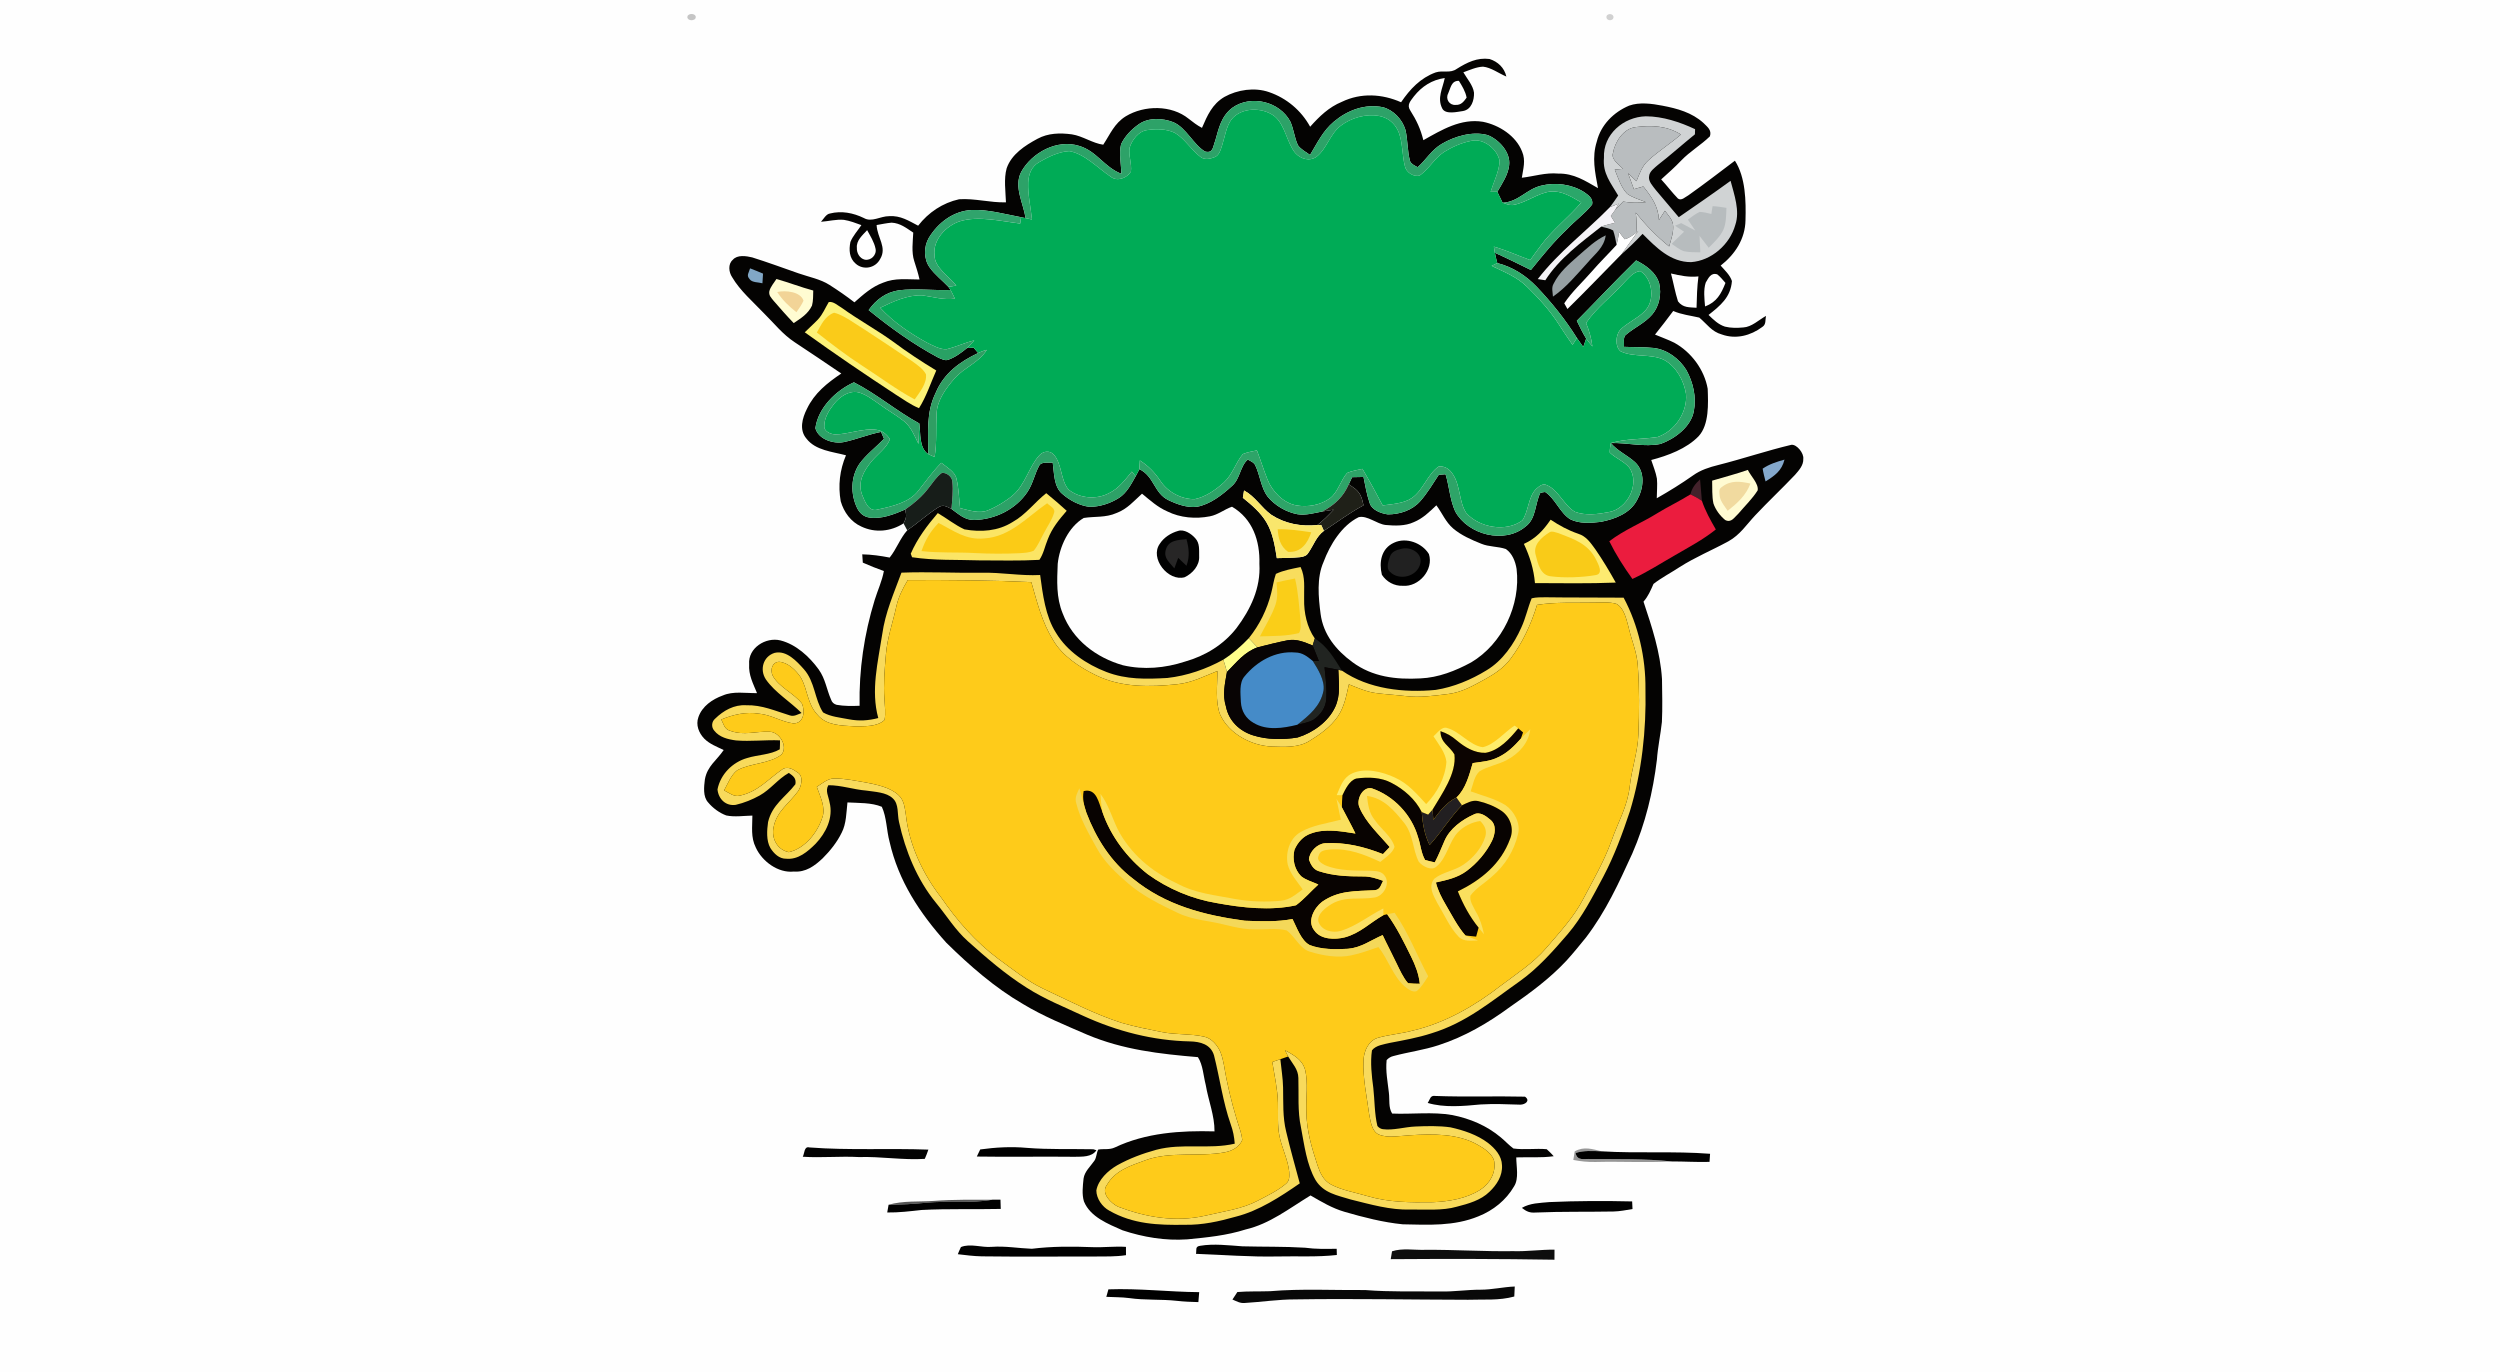 <svg width="1330" height="730" viewBox="0 0 1330 730" fill="none" xmlns="http://www.w3.org/2000/svg">
<rect x="0" y="0" width="1330" height="730" fill="#333333" stroke="none"/>
<g clip-path="url(#clip0_2_1233)">
<path d="M0 0H1330V730H0V0Z" fill="#FEFEFE"/>
<path d="M365.927 8.242C367.405 6.583 371.173 7.645 369.888 9.941C368.425 11.64 364.671 10.539 365.927 8.242Z" fill="#C5C5C5"/>
<path d="M854.909 8.123C856.609 6.557 859.343 8.136 858.072 10.127C856.387 11.707 853.668 10.101 854.909 8.123Z" fill="#D1D1D1"/>
<path d="M792.452 31.387C796.905 32.84 800.305 36.027 801.385 40.72C797.412 39.093 793.252 35.88 788.972 35.467C785.412 35.6 781.825 37.28 778.505 38.467C780.412 41.8 783.692 45.453 784.172 49.32C784.305 53.267 782.825 58.293 778.319 59.067C775.319 59.48 769.039 61.08 767.305 57.76C764.425 52.133 767.479 47.173 768.612 41.507C761.825 42.453 756.412 45.947 752.199 51.267C750.465 53.693 748.252 55.72 750.265 58.773C753.599 64.027 755.705 68.507 757.225 74.587C766.999 69.08 777.252 62.867 788.959 64.8C797.505 66.533 806.479 72.213 809.745 80.627C811.785 85.413 810.332 89.707 809.612 94.56C816.212 93.787 822.265 91.72 829.052 92.347C837.292 92.2 843.279 96.16 850.132 100.093C848.559 91.573 846.799 83.853 849.505 75.293C851.679 66.44 858.452 59.667 866.692 56.2C872.119 54.24 878.825 55.133 884.372 56.213C892.292 57.72 900.132 59.867 906.225 65.413C908.319 67.533 910.759 69.187 909.665 72.533C904.919 77.173 899.012 80.573 894.385 85.413C891.012 88.96 887.385 92.173 883.745 95.44C886.825 98.747 889.532 102.413 892.679 105.64C894.572 106.987 896.519 104.773 898.185 103.933C906.585 97.987 914.759 91.693 922.972 85.493C928.679 94.307 928.892 107.08 928.599 117.213C928.425 127.12 923.012 135.36 915.385 141.293C917.559 143.76 920.385 146.347 921.385 149.52C920.732 158.147 915.212 162.587 908.945 167.547C911.559 170.08 914.092 172.6 917.652 173.76C920.812 174.56 924.239 174.507 927.465 174.2C931.852 173.973 935.772 170.147 939.492 168.067C939.039 170.293 939.679 172.6 937.532 173.947C931.372 178.56 923.492 180.627 916.039 177.947C910.545 176.44 908.119 172.36 904.012 168.96C899.305 167.867 894.652 167.4 890.159 165.44C887.039 169.72 883.732 173.84 880.465 178C883.865 179.467 887.425 180.653 890.732 182.333C899.759 187.307 906.719 196.68 908.492 206.84C908.772 214.613 909.332 225.893 903.692 232.04C897.279 238.733 887.239 242.427 878.452 244.72C879.505 247.96 880.892 251.24 881.479 254.613C881.812 258.053 881.412 261.6 881.399 265.067C888.012 261.307 894.452 257.333 900.665 252.947C904.732 250.027 909.332 248.573 914.145 247.373C927.172 244.08 940.039 239.72 953.039 236.627C955.919 236.333 959.759 241.16 959.345 244.107C959.519 247.547 957.039 250.2 954.945 252.627C948.025 259.92 940.679 266.813 933.785 274.147C929.039 279.2 925.772 284.48 919.519 287.973C910.865 292.693 901.772 296.427 893.425 301.773C888.879 304.76 883.959 307.307 879.665 310.64C878.145 314.067 876.865 317.213 874.345 320.08C878.879 333.773 883.252 346.707 884.185 361.267C884.279 368.867 884.492 376.493 884.132 384.08C883.425 390.787 881.959 397.387 881.479 404.133C879.399 421.307 875.332 438.147 868.399 454.027C861.185 469.813 854.345 484.84 843.732 498.747C840.372 502.92 836.959 507.08 833.359 511.067C824.372 520.68 814.092 528.227 803.319 535.68C791.639 544.253 779.172 551.547 765.319 556.04C757.425 558.64 749.412 559.64 741.399 561.787C739.985 562.093 738.745 562.813 737.692 563.947C737.052 569.92 738.252 575.493 738.892 581.373C739.359 585.2 738.572 589.16 740.625 592.413C751.039 592.88 762.052 591.373 772.585 593.2C782.092 595.08 791.052 598.867 798.492 605.147C800.772 607.027 802.772 609.267 805.145 611C810.959 611.813 817.025 610.853 822.852 611.373C824.159 612.547 825.412 613.787 826.585 615.107C820.039 616.053 813.265 615.493 806.652 615.733C806.652 620.507 808.185 626.973 805.479 631.16C801.199 638.507 794.425 643.933 786.559 647.067C773.599 652.427 760.025 651.627 746.252 651.333C735.772 650.293 725.372 647.613 715.279 644.68C708.719 642.773 703.052 639.36 697.199 635.973C685.612 643.04 675.492 651.08 662.705 654.067C652.559 657.307 642.185 658.307 631.652 659.333C620.039 660.16 608.185 658.187 597.185 654.52C589.545 651.133 580.065 647.48 576.665 639.187C575.492 635.4 576.052 630.907 576.452 627.013C576.959 623.24 580.185 620.453 582.252 617.453C583.399 615.773 583.305 613.293 584.252 611.573C587.239 611.04 590.159 611.827 593.105 610.44C609.545 602.627 628.172 601.387 646.119 601.893C646.185 593.493 642.905 585.72 641.439 577.12C640.199 572.373 639.985 566.56 637.292 562.4C617.012 560.707 597.465 558.467 578.505 550.507C566.959 545.493 555.052 540.693 544.265 534.16C529.305 525.52 515.719 513.613 503.439 501.533C489.319 485.84 477.945 468.64 473.239 447.773C471.612 441.747 471.745 434.88 469.132 429.213C463.652 426.92 456.745 427.24 450.839 426.893C450.265 432.093 450.252 438.253 447.799 442.947C445.332 448.053 441.612 452.68 437.612 456.667C433.265 460.747 428.625 464.133 422.319 463.667C413.985 464.587 405.452 458.267 402.092 450.907C399.305 445.32 400.279 439.907 400.265 433.893C395.732 433.987 390.825 434.76 386.385 433.827C382.732 432.493 379.199 429.867 376.719 426.88C373.879 423.787 374.519 418.493 374.999 414.653C376.265 407.52 381.252 404.573 384.999 399.027C381.412 397.253 377.559 395.867 374.692 392.987C371.759 389.947 370.052 385.667 371.559 381.507C373.532 375.72 378.999 371.987 384.519 370C390.052 367.573 396.732 368.827 402.732 368.747C400.639 363.613 398.185 359.12 398.545 353.347C397.865 344.76 407.359 338.773 415.172 340.693C423.519 342.8 430.612 349.36 435.559 356.173C439.145 361.213 439.719 366.693 442.132 372.2C442.599 373.64 443.599 374.56 445.119 374.973C449.092 375.68 453.279 375.64 457.305 375.467C456.932 356.4 459.719 337.387 465.345 319.16C466.985 313.867 469.225 309.2 470.225 303.8C466.439 302.427 462.692 300.96 459.012 299.32C458.919 297.853 458.825 296.387 458.719 294.907C463.652 295 468.479 295.693 473.305 296.627C476.959 292.08 478.799 286.467 482.652 282.133C488.265 278.293 493.292 273.6 499.039 269.987C501.719 268.187 503.652 269.48 506.172 270.76C510.025 273.48 513.159 276.72 518.239 276.627C529.279 276.427 540.439 270.96 546.625 261.68C549.572 257.28 550.425 252.053 552.932 247.6C554.132 245.467 557.972 246.36 560.052 246.133C560.785 251.387 560.599 258.88 564.985 262.613C569.012 266.187 574.279 268.973 579.652 269.64C585.052 269.64 590.772 267.8 595.319 264.867C599.452 262.253 601.825 257.493 604.185 253.36C604.852 252.107 605.519 250.853 606.172 249.6C614.065 253.427 613.919 262.373 621.572 266.053C626.092 268.253 631.652 270.253 636.732 269.613C643.785 268.36 650.345 263.2 655.505 258.453C659.759 254.733 659.745 248 663.812 244.493C665.212 245.24 667.199 246.067 667.839 247.627C670.292 252.733 670.892 259.56 674.292 264.093C678.225 268.933 684.145 272.413 690.265 273.573C694.532 274.293 699.385 272.907 703.599 272.08C705.545 271.733 707.519 271.44 709.479 271.16C706.785 274.067 703.985 276.867 700.852 279.307C692.172 280.2 683.692 278.667 676.332 273.867C670.732 269.76 667.905 264.227 661.825 260.933C661.625 262.24 661.412 263.533 661.199 264.827C665.772 268.507 670.772 272.773 673.759 277.893C677.119 283.56 678.292 290.507 679.265 296.933C683.385 296.84 687.545 296.84 691.639 296.413C693.625 296.173 695.199 295.68 696.212 293.84C699.012 289.76 700.199 285.52 704.305 282.427C711.345 277.827 717.972 272.8 725.412 268.827C724.439 264.307 723.519 261.547 719.479 258.987C718.839 258.533 718.185 258.08 717.545 257.627C718.145 256.373 718.745 255.12 719.332 253.867C721.345 253.813 723.359 253.787 725.385 253.747C726.305 258.32 727.092 263.027 728.612 267.44C729.625 271.333 734.799 273.2 738.345 273.653C744.652 273.667 751.305 271.48 755.572 266.627C759.319 262.373 762.305 257.347 765.412 252.613C766.625 252.507 767.825 252.4 769.039 252.293C770.999 258.773 771.372 265.947 774.172 272.08C780.972 284.587 800.479 289.6 811.652 280.08C817.239 275.96 816.585 268.093 819.425 262.253C820.265 261.987 821.132 261.813 822.012 261.733C827.399 265.267 829.919 272.853 835.292 276.2C840.039 278.707 846.492 278.28 851.652 277.627C859.079 276.16 867.292 273.133 870.945 265.973C874.439 259.8 875.465 251.08 869.785 245.827C865.679 242.133 860.612 240.013 856.959 235.693C865.532 235.453 875.079 237.96 883.452 236.16C890.972 233.48 899.652 227.04 901.119 218.693C902.612 211.413 900.732 203.387 897.185 196.947C893.492 190.88 886.905 185.92 879.719 185.12C874.492 184.56 869.185 184.76 863.932 184.52C864.199 182.347 863.172 179.12 865.332 177.827C869.679 174.16 875.065 171.853 878.932 167.36C882.799 162.827 883.999 156.467 882.679 150.72C880.905 144.8 875.652 141.213 870.425 138.533C859.705 149.013 849.412 160 838.865 170.667C840.452 173.893 841.959 177.053 843.839 180.12C843.332 181.613 842.812 183.107 842.305 184.6C841.159 183.027 840.012 181.44 838.919 179.827C832.812 170.04 825.559 161.027 817.625 152.667C811.852 146.6 804.719 142 796.559 139.947C796.079 138.133 795.625 136.32 795.265 134.48C801.732 137.373 808.079 140.507 814.425 143.653C820.519 136.133 826.532 128.627 833.612 121.973C837.865 117.413 843.185 113.68 847.025 108.787C847.692 105.627 845.052 103.853 842.825 102.24C836.159 98 827.479 96.867 819.865 98.787C812.025 100.693 807.879 107.413 799.385 107.867C798.412 105.947 797.479 104 796.572 102.053C799.039 97.84 802.332 92.92 802.865 87.973C803.745 81.053 797.505 74.28 791.465 71.88C783.439 69.653 773.945 72.453 766.932 76.6C761.452 79.867 758.812 84.88 754.199 88.947C752.825 88.2 750.772 87.32 750.172 85.773C748.639 80.373 749.012 74.453 747.665 69.013C745.999 63.48 741.292 58.507 735.639 57.027C726.172 55.12 716.852 58.64 709.639 64.72C703.759 69.653 700.839 76 696.945 82.427C694.812 80.867 692.025 79.453 690.492 77.253C688.665 73.32 688.265 68.733 686.492 64.747C680.825 53.987 665.505 50.253 655.612 57.333C649.625 61.92 648.452 68.133 646.479 74.96C645.225 77.933 645.532 81.773 641.065 80.6C634.865 76.92 631.092 67.947 624.212 65.013C618.505 62.787 610.985 62.413 605.785 66.133C601.972 68.813 598.385 72.48 596.412 76.733C595.185 81.68 596.479 87.387 596.545 92.453C587.345 88.867 583.532 80.427 574.119 77.627C562.439 73.893 548.959 81.16 543.279 91.467C539.212 99.293 544.399 108 545.625 116.053L543.239 115.56C534.692 113.96 525.652 111.373 516.932 111.707C507.185 112.28 499.145 118.36 494.172 126.48C491.372 131.28 491.319 137.813 494.652 142.373C497.305 146.16 501.385 149.24 504.572 152.64L505.719 154.28C496.625 154.6 487.345 153.373 478.332 154.413C471.292 155.493 466.212 159.293 462.119 164.96C473.719 174.387 485.785 183.067 498.985 190.16C500.519 190.84 502.745 192.053 504.425 191.413C508.105 190.12 511.465 187.64 514.439 185.173C515.612 185.093 516.772 185.013 517.945 184.933C518.759 185.893 519.572 186.853 520.372 187.813C510.625 192.413 502.132 198.613 497.839 208.867C492.559 219.667 493.892 230.027 493.825 241.587C488.879 238.307 489.812 230.573 489.092 225.307C476.999 218.707 466.492 209.64 454.279 203.4C444.705 207.733 435.199 217.013 433.785 227.787C435.345 233.733 443.479 236.32 448.972 235.173C455.665 233.76 461.999 231.093 468.732 229.773C469.252 231 469.772 232.227 470.292 233.453C466.025 237.893 460.825 241.773 457.212 246.76C452.519 253.733 452.412 262.827 455.999 270.293C457.265 272.853 459.399 274.84 462.305 275.293C468.679 276.4 475.772 273.56 481.545 271.067C482.319 274.307 482.265 275.52 480.679 278.453C473.865 282.787 465.612 283.627 458.252 280.133C452.665 277.653 448.932 272.44 447.265 266.68C445.785 258.307 446.745 250.027 450.065 242.213C442.905 240.293 433.839 239.653 429.012 233.32C425.052 228.68 426.812 222.427 429.279 217.533C433.279 209.107 440.039 203.8 447.572 198.707C439.385 193.093 431.119 187.613 422.852 182.12C416.265 177.787 411.985 172.133 406.372 166.613C400.679 160.627 393.665 154.613 389.505 147.467C387.705 144.813 387.185 140.52 389.825 138.24C392.225 135.413 396.972 136.173 400.159 136.933C408.452 139.533 416.585 142.547 424.772 145.4C430.185 147.307 436.519 148.493 441.305 151.587C445.852 154.493 450.292 157.533 454.545 160.84C459.319 156.653 463.772 152.587 469.852 150.373C476.185 147.76 482.532 148.667 489.199 148.693C488.452 145.347 487.399 142.107 486.359 138.853C484.825 134.187 485.639 128.587 485.852 123.747C482.132 121.307 479.012 118.72 474.359 118.453C471.679 118.68 469.012 119.267 466.359 119.72C466.679 126.507 472.052 131.613 468.212 137.84C465.719 142.653 459.319 143.893 455.279 140.32C451.772 137.36 451.572 132.933 452.412 128.733C453.732 125.467 456.332 122.68 458.265 119.76C455.279 118.667 452.132 117.453 448.985 116.96C445.025 116.56 440.799 117.72 436.772 117.987C438.079 116.587 439.439 113.933 441.465 113.6C447.719 112.013 453.879 113.24 459.599 116C463.732 118.427 468.385 114.973 473.025 115C479.079 114.587 483.345 117.427 488.452 120.067C493.932 113 501.505 107.933 510.252 106C518.612 105.44 526.745 107.893 535.172 107.64C534.972 101.827 533.959 95.16 535.545 89.52C538.145 82.027 545.279 77.427 551.932 73.84C557.625 70.747 563.985 70.64 570.265 71.48C576.092 72.4 581.159 76.173 586.919 76.987C590.679 71.307 592.799 65.667 598.905 61.867C608.772 55.907 623.225 55.747 632.399 63.2C634.652 64.96 636.892 66.72 639.452 68.027C642.305 61.427 644.879 55.413 651.359 51.573C658.319 47.693 667.465 46.347 675.079 48.987C684.425 52.173 692.252 58.747 696.999 67.427C701.892 61.947 706.972 56.987 713.892 54.16C723.999 49.28 735.265 49.92 745.372 54.4C750.132 47.413 755.665 41.467 763.799 38.52C767.785 37.24 771.492 39.187 775.039 36.613C780.465 33.24 785.825 30.507 792.452 31.387Z" fill="#040302"/>
<path d="M776.132 43C777.826 45.72 779.679 48.76 780.239 51.947C778.652 54.133 777.332 55.96 774.346 55.813C771.026 56.08 768.892 52.627 770.412 49.747C771.799 46.773 772.039 42.907 776.132 43Z" fill="white"/>
<path d="M686.492 64.747C688.266 68.733 688.666 73.32 690.492 77.253C692.026 79.453 694.812 80.867 696.946 82.427C700.839 76 703.759 69.653 709.639 64.72C716.852 58.64 726.172 55.12 735.639 57.027C741.292 58.507 745.999 63.48 747.666 69.013C749.012 74.453 748.639 80.373 750.172 85.773C750.772 87.32 752.826 88.2 754.199 88.947C758.812 84.88 761.452 79.867 766.932 76.6C773.946 72.453 783.439 69.653 791.466 71.88C797.506 74.28 803.746 81.053 802.866 87.973C802.332 92.92 799.039 97.84 796.572 102.053C795.386 102.053 794.186 102.053 792.999 102.053C794.626 96.787 797.532 91.24 797.799 85.707C796.652 79.307 789.212 73.333 782.572 74.96C777.546 75.947 772.639 78.12 768.292 80.827C763.146 84.147 760.172 90.04 755.266 93.373C752.172 94.347 748.146 91.72 747.452 88.587C745.799 82.547 746.359 75.027 743.652 69.36C741.679 65.24 738.172 62.533 733.666 61.693C726.652 60.413 718.866 62.64 713.239 66.92C707.599 71.227 705.799 79.253 700.386 83.4C696.572 86.053 691.959 84.56 689.039 81.36C684.586 75.92 683.639 66.2 677.892 61.733C671.519 56.96 660.439 56.987 655.186 63.493C652.359 67.253 651.626 72.893 650.172 77.333C649.332 79.72 648.679 82.787 645.959 83.693C643.719 84.547 640.852 85.173 638.772 83.56C633.906 80.013 630.306 73.747 625.066 70.72C620.692 68.533 615.079 68.493 610.332 69.2C605.719 69.76 602.239 74.44 600.946 78.587C600.292 82.707 602.226 87.147 601.666 91.293C599.586 94.707 594.386 96.773 590.946 94.04C584.332 89.667 576.946 81.707 568.826 80.4C563.172 80.693 557.412 83.587 552.586 86.413C548.666 88.72 547.239 92.733 547.012 97.093C546.772 103.627 548.359 110.28 549.026 116.787C547.892 116.533 546.759 116.293 545.626 116.053C544.399 108 539.212 99.293 543.279 91.467C548.959 81.16 562.439 73.893 574.119 77.627C583.532 80.427 587.346 88.867 596.546 92.453C596.479 87.387 595.186 81.68 596.412 76.733C598.386 72.48 601.972 68.813 605.786 66.133C610.986 62.413 618.506 62.787 624.212 65.013C631.092 67.947 634.866 76.92 641.066 80.6C645.532 81.773 645.226 77.933 646.479 74.96C648.452 68.133 649.626 61.92 655.612 57.333C665.506 50.253 680.826 53.987 686.492 64.747Z" fill="#2DA268"/>
<path d="M677.892 61.733C683.639 66.2 684.586 75.92 689.039 81.36C691.959 84.56 696.572 86.053 700.386 83.4C705.799 79.253 707.599 71.227 713.239 66.92C718.866 62.64 726.652 60.413 733.666 61.693C738.172 62.533 741.679 65.24 743.652 69.36C746.359 75.027 745.799 82.547 747.452 88.587C748.146 91.72 752.172 94.347 755.266 93.373C760.172 90.04 763.146 84.147 768.292 80.827C772.639 78.12 777.546 75.947 782.572 74.96C789.212 73.333 796.652 79.307 797.799 85.707C797.532 91.24 794.626 96.787 792.999 102.053C794.186 102.053 795.386 102.053 796.572 102.053C797.479 104 798.412 105.947 799.386 107.867C801.012 108.453 802.879 109.227 804.626 109.093C811.559 108.107 817.852 102.813 824.719 101.907C830.892 101.32 836.146 104.747 841.226 107.72C834.359 115.867 825.932 122.107 819.666 130.68C817.759 133.2 815.919 135.773 814.079 138.347C807.586 136 801.359 133.133 794.719 131.213C794.892 132.307 795.079 133.4 795.266 134.48C795.626 136.32 796.079 138.133 796.559 139.947C795.546 140.44 794.546 140.933 793.546 141.44C800.346 144.76 806.866 147.173 812.399 152.587C818.439 158.52 824.346 164.893 828.946 172.04C831.426 175.88 833.959 179.707 836.586 183.467C837.359 182.253 838.132 181.04 838.919 179.827C840.012 181.44 841.159 183.027 842.306 184.6C842.812 183.107 843.332 181.613 843.839 180.12C844.906 181.56 846.026 182.947 847.159 184.333C846.626 179.96 845.452 175.907 843.799 171.827C849.559 163.36 857.639 157.64 864.332 150.04C866.626 147.733 869.199 144.48 872.666 144.227C879.372 148.44 880.666 160.36 874.732 165.773C870.959 169.613 865.586 171.72 861.879 175.533C859.519 178.347 859.092 184.36 862.119 186.867C868.959 190.32 878.546 187.973 885.426 191.56C891.812 195.053 895.879 202.587 896.959 209.587C897.812 219.293 890.999 229.48 881.746 232.507C873.466 233.773 865.132 233.307 856.959 235.693C856.652 237.333 856.359 239.04 856.359 240.72C859.439 243.773 864.146 245.453 866.826 248.827C872.692 257.453 865.679 270.907 855.812 272.453C850.212 273.573 843.439 274.4 837.999 272.333C832.266 269.253 829.132 260.68 822.946 258.12C820.719 256.907 818.772 258.8 817.159 260.173C812.999 264.347 813.132 272.307 809.879 276.84C801.332 283.307 786.946 280.707 780.052 272.933C776.106 266.947 777.039 258.267 772.799 252.12C771.119 249.52 768.586 247.813 765.372 248.2C759.532 252.147 757.106 260.8 751.159 264.907C746.906 267.853 740.599 268.187 735.599 268.88C732.119 262.32 728.586 255.8 724.799 249.427C722.132 250.04 719.172 250.48 716.679 251.613C713.279 255.36 711.746 262.013 707.479 265.12C702.466 268.733 695.679 269.96 689.652 268.867C682.639 267.547 676.786 261.44 674.252 254.973C672.239 249.907 670.626 244.693 668.679 239.6C666.199 240.16 663.546 240.547 661.212 241.56C657.279 246.24 655.799 252.387 651.039 256.733C646.719 260.6 641.279 264.453 635.506 265.56C628.359 265.613 621.132 261.733 617.252 255.693C614.159 251.173 611.012 247.92 606.386 244.947C606.306 246.493 606.226 248.04 606.172 249.6C605.519 250.853 604.852 252.107 604.186 253.36C603.506 252.533 602.826 251.72 602.146 250.893C598.492 255.32 595.212 259.88 589.892 262.427C583.292 265.907 574.306 265.173 568.506 260.467C564.186 255.613 565.066 246.667 560.532 241.773C558.252 239.4 554.786 240.053 552.772 242.413C547.559 248.173 545.346 257.827 539.012 263.347C535.199 266.6 530.332 269.573 525.679 271.44C520.986 273.493 515.506 271.413 510.772 270.32C510.172 265.12 510.092 259.68 508.812 254.573C508.026 250.907 503.506 248.44 500.786 246.213C496.252 250.773 492.599 255.973 488.612 260.987C483.879 267.347 474.372 269.467 466.999 271.04C462.199 272.613 460.079 266.8 458.692 263.36C456.052 256.613 459.452 250.493 463.732 245.387C466.812 241.64 471.919 238.173 473.452 233.52C471.652 231.08 469.506 229.093 466.399 228.667C459.146 227.627 451.026 231.173 444.172 231.107C441.732 230.933 438.172 229.453 438.546 226.48C438.492 222.267 441.239 217.92 443.812 214.747C446.826 211.053 451.546 207.693 456.559 208.693C460.786 209.747 464.746 212.947 468.319 215.387C472.452 218.4 476.959 220.933 480.959 224.12C484.679 227.08 486.586 231.973 488.639 236.16C488.759 232.547 488.919 228.92 489.092 225.307C489.812 230.573 488.879 238.307 493.826 241.587C494.959 242.107 496.079 242.613 497.212 243.133C498.492 235.387 497.852 227.68 498.279 219.893C498.612 212.827 503.252 206.587 507.732 201.44C513.092 195.333 520.506 193.187 524.999 186.12L523.572 186.507C522.479 186.893 521.426 187.347 520.372 187.813C519.572 186.853 518.759 185.893 517.946 184.933C516.772 185.013 515.612 185.093 514.439 185.173C515.799 183.853 517.066 182.467 518.346 181.08C513.279 182.28 508.546 184.613 503.506 185.8C500.039 185.96 496.279 183.8 493.212 182.333C484.039 177.28 475.412 171.467 468.266 163.747C474.919 160.48 483.066 156.773 490.612 157.12C496.506 157.907 501.932 159.72 507.999 158.88C507.252 157.333 506.532 155.8 505.719 154.28L504.572 152.64C505.972 152.4 507.359 152.16 508.759 151.92C504.959 147.08 497.146 142.387 497.172 135.827C496.132 127.6 503.319 120.08 510.666 117.72C520.532 114.667 532.666 117.707 542.746 118.933C542.906 117.813 543.079 116.68 543.239 115.56L545.626 116.053C546.759 116.293 547.892 116.533 549.026 116.787C548.359 110.28 546.772 103.627 547.012 97.093C547.239 92.733 548.666 88.72 552.586 86.413C557.412 83.587 563.172 80.693 568.826 80.4C576.946 81.707 584.332 89.667 590.946 94.04C594.386 96.773 599.586 94.707 601.666 91.293C602.226 87.147 600.292 82.707 600.946 78.587C602.239 74.44 605.719 69.76 610.332 69.2C615.079 68.493 620.692 68.533 625.066 70.72C630.306 73.747 633.906 80.013 638.772 83.56C640.852 85.173 643.719 84.547 645.959 83.693C648.679 82.787 649.332 79.72 650.172 77.333C651.626 72.893 652.359 67.253 655.186 63.493C660.439 56.987 671.519 56.96 677.892 61.733Z" fill="#00AB56"/>
<path d="M875.612 61.867C884.572 61.907 893.732 64.92 901.786 68.72C901.759 69.64 901.732 70.547 901.706 71.453C895.079 76.813 888.746 82.507 881.999 87.747C880.292 89.267 877.559 91.16 877.346 93.613C876.719 96.493 879.439 99.12 881.012 101.24C885.079 105.973 889.066 110.787 893.106 115.547C902.346 109.16 911.599 102.813 920.666 96.2C922.599 103.533 925.732 112.2 923.186 119.64C920.319 130.027 910.492 138.693 899.666 139.453C888.732 139.533 880.999 131.587 873.852 124.413C870.292 128.187 866.626 131.773 862.706 135.173C865.706 131.08 868.546 126.893 871.599 122.84L870.439 123.773C870.879 120.2 870.639 116.667 870.212 113.107C875.519 119.733 881.372 125.787 887.986 131.107C889.012 127.453 890.599 123.12 890.026 119.293C889.626 116.653 887.279 114.24 885.732 112.133C884.666 113.773 883.612 115.413 882.559 117.067C882.239 109.76 878.626 104.707 874.239 99.2C872.572 99.68 870.892 100.173 869.226 100.653C868.186 97.8 867.146 94.947 866.106 92.107C867.599 93.533 869.106 94.96 870.599 96.4C872.279 92.28 873.492 88.413 876.906 85.333C882.332 80.347 888.666 76.413 894.239 71.573C886.946 66.907 878.572 66.547 870.239 67.613C863.706 68.333 859.092 75.493 858.092 81.467C856.999 84.84 861.426 87.627 863.466 89.827C861.986 89.96 860.519 90.093 859.052 90.227C860.812 94.467 862.399 99.773 865.679 103.093C868.586 105.173 872.359 106.173 875.652 107.547C871.492 107.987 867.626 107.96 863.492 107.253C862.052 108.72 860.612 110.187 859.252 111.72C859.892 110.6 860.506 109.467 861.106 108.333C859.546 108.92 857.999 109.533 856.479 110.2C858.039 108.2 859.439 106.133 860.866 104.027C856.986 97.373 852.532 92.267 853.306 84C852.719 71.52 863.666 62.16 875.612 61.867Z" fill="#D0D3D4"/>
<path d="M894.239 71.573C888.666 76.413 882.332 80.347 876.906 85.333C873.492 88.413 872.279 92.28 870.599 96.4C869.106 94.96 867.599 93.533 866.106 92.107C867.146 94.947 868.186 97.8 869.226 100.653C870.892 100.173 872.572 99.68 874.239 99.2C878.626 104.707 882.239 109.76 882.559 117.067C883.612 115.413 884.666 113.773 885.732 112.133C887.279 114.24 889.626 116.653 890.026 119.293C890.599 123.12 889.012 127.453 887.986 131.107C881.372 125.787 875.519 119.733 870.212 113.107C870.639 116.667 870.879 120.2 870.439 123.773C868.612 125.2 866.626 126.747 864.319 127.267C863.279 126.027 862.359 124.747 861.412 123.44C860.986 125.747 860.599 128.027 860.012 130.293C859.492 127.733 859.092 125.053 858.186 122.6C856.306 121.507 853.932 121.067 851.826 120.573C854.239 119.707 856.719 119.12 859.212 118.52C858.452 117.32 857.719 116.093 856.959 114.893C857.719 113.827 858.479 112.773 859.252 111.72C860.612 110.187 862.052 108.72 863.492 107.253C867.626 107.96 871.492 107.987 875.652 107.547C872.359 106.173 868.586 105.173 865.679 103.093C862.399 99.773 860.812 94.467 859.052 90.227C860.519 90.093 861.986 89.96 863.466 89.827C861.426 87.627 856.999 84.84 858.092 81.467C859.092 75.493 863.706 68.333 870.239 67.613C878.572 66.547 886.946 66.907 894.239 71.573Z" fill="#B9BDBF"/>
<path d="M819.865 98.787C827.479 96.867 836.159 98 842.825 102.24C845.052 103.853 847.692 105.627 847.025 108.787C843.185 113.68 837.865 117.413 833.612 121.973C826.532 128.627 820.519 136.133 814.425 143.653C808.079 140.507 801.732 137.373 795.265 134.48C795.079 133.4 794.892 132.307 794.719 131.213C801.359 133.133 807.585 136 814.079 138.347C815.919 135.773 817.759 133.2 819.665 130.68C825.932 122.107 834.359 115.867 841.225 107.72C836.145 104.747 830.892 101.32 824.719 101.907C817.852 102.813 811.559 108.107 804.625 109.093C802.879 109.227 801.012 108.453 799.385 107.867C807.879 107.413 812.025 100.693 819.865 98.787Z" fill="#2BA76A"/>
<path d="M861.106 108.333C860.506 109.467 859.892 110.6 859.252 111.72C858.479 112.773 857.719 113.827 856.959 114.893C857.719 116.093 858.452 117.32 859.212 118.52C856.719 119.12 854.239 119.707 851.826 120.573C841.012 129.12 829.532 137.467 822.106 149.093C820.772 148.88 819.439 148.667 818.092 148.467C829.412 133.827 843.599 123.347 856.479 110.2C857.999 109.533 859.546 108.92 861.106 108.333Z" fill="#F5F3F7"/>
<path d="M911.106 109.68C913.559 109.76 916.039 110.213 918.466 110.573C918.292 114.347 918.399 118.773 916.812 122.253C915.146 125.92 911.799 128.987 909.026 131.813C907.386 129.707 905.772 127.587 904.146 125.467C904.306 128.387 904.452 131.32 904.586 134.253C901.759 134.173 898.759 134.28 895.972 133.667C893.559 132.96 891.386 131.08 889.306 129.707C891.492 127.533 893.692 125.387 895.919 123.267C894.319 122.213 892.719 121.16 891.119 120.093C892.212 119.64 893.306 119.16 894.399 118.693C896.892 120.027 899.386 121.347 901.892 122.667C900.572 120.72 899.252 118.773 897.946 116.813C899.946 115.387 901.972 113.733 904.239 112.733C906.319 112.787 908.426 113.36 910.452 113.827C910.639 112.427 910.826 111.053 911.106 109.68Z" fill="#B7BCBE"/>
<path d="M516.932 111.707C525.652 111.373 534.692 113.96 543.239 115.56C543.079 116.68 542.905 117.813 542.745 118.933C532.665 117.707 520.532 114.667 510.665 117.72C503.319 120.08 496.132 127.6 497.172 135.827C497.145 142.387 504.959 147.08 508.759 151.92C507.359 152.16 505.972 152.4 504.572 152.64C501.386 149.24 497.306 146.16 494.652 142.373C491.319 137.813 491.372 131.28 494.172 126.48C499.145 118.36 507.185 112.28 516.932 111.707Z" fill="#30A46C"/>
<path d="M461.319 122.44C462.986 125.507 465.079 128.787 465.772 132.24C466.572 135.56 463.332 138.827 460.026 138.133C457.319 137.467 455.706 134.573 455.852 131.853C455.479 127.907 458.906 125.093 461.319 122.44Z" fill="white"/>
<path d="M861.412 123.44C862.359 124.747 863.279 126.027 864.319 127.267C866.626 126.747 868.612 125.2 870.439 123.773L871.599 122.84C868.546 126.893 865.706 131.08 862.706 135.173C853.106 144.907 843.652 154.827 833.879 164.387L832.172 161.36C836.252 155.227 841.946 150.04 846.786 144.493C851.012 139.587 855.652 135.08 860.012 130.293C860.599 128.027 860.986 125.747 861.412 123.44Z" fill="white"/>
<path d="M854.252 125.2C853.292 131.88 848.679 134.867 844.652 139.68C838.932 145.933 833.199 153 826.172 157.8C826.052 155.507 825.265 153.04 826.505 150.947C829.545 144.8 834.665 140.533 839.692 136.067C844.385 132.04 848.585 127.88 854.252 125.2Z" fill="#96A0A3"/>
<path d="M870.426 138.533C875.652 141.213 880.906 144.8 882.679 150.72C883.999 156.467 882.799 162.827 878.932 167.36C875.066 171.853 869.679 174.16 865.332 177.827C863.172 179.12 864.199 182.347 863.932 184.52C869.186 184.76 874.492 184.56 879.719 185.12C886.906 185.92 893.492 190.88 897.186 196.947C900.732 203.387 902.612 211.413 901.119 218.693C899.652 227.04 890.972 233.48 883.452 236.16C875.079 237.96 865.532 235.453 856.959 235.693C865.132 233.307 873.466 233.773 881.746 232.507C890.999 229.48 897.812 219.293 896.959 209.587C895.879 202.587 891.812 195.053 885.426 191.56C878.546 187.973 868.959 190.32 862.119 186.867C859.092 184.36 859.519 178.347 861.879 175.533C865.586 171.72 870.959 169.613 874.732 165.773C880.666 160.36 879.372 148.44 872.666 144.227C869.199 144.48 866.626 147.733 864.332 150.04C857.639 157.64 849.559 163.36 843.799 171.827C845.452 175.907 846.626 179.96 847.159 184.333C846.026 182.947 844.906 181.56 843.839 180.12C841.959 177.053 840.452 173.893 838.866 170.667C849.412 160 859.706 149.013 870.426 138.533Z" fill="#2DA669"/>
<path d="M796.559 139.947C804.719 142 811.852 146.6 817.625 152.667C825.559 161.027 832.812 170.04 838.919 179.827C838.132 181.04 837.359 182.253 836.585 183.467C833.959 179.707 831.425 175.88 828.945 172.04C824.345 164.893 818.439 158.52 812.399 152.587C806.865 147.173 800.345 144.76 793.545 141.44C794.545 140.933 795.545 140.44 796.559 139.947Z" fill="#2EAC6B"/>
<path d="M399.039 142.76C401.359 143.64 403.652 144.6 405.932 145.56C405.825 147.28 405.719 149 405.612 150.707C403.665 150.133 400.119 150.36 398.905 148.627C396.839 146.453 398.412 145.173 399.039 142.76Z" fill="#81A7C6"/>
<path d="M913.586 145.96C915.239 147.253 916.572 148.96 917.946 150.52C915.666 156.387 913.252 160.72 907.092 163.027C906.746 159 906.172 154.253 907.439 150.36C908.919 147.893 910.146 144.893 913.586 145.96Z" fill="white"/>
<path d="M888.959 145.493C893.932 146.64 898.452 147.6 903.572 147.053C902.839 152.6 902.706 158.147 902.559 163.733C898.652 163.427 895.306 163.813 892.692 160.32C891.146 155.493 890.266 150.413 888.959 145.493Z" fill="white"/>
<path d="M413.066 148.427C419.666 150.267 426.039 152.8 432.652 154.56C432.559 157.187 432.679 160.027 431.986 162.573C429.866 167.013 426.186 169.253 422.252 171.88C418.559 168.067 415.052 164.053 411.572 160.04C410.306 158.413 408.919 157.253 409.279 154.973C409.852 152.6 411.772 150.467 413.066 148.427Z" fill="#FFFCD2"/>
<path d="M427.465 159.973C426.519 162.147 425.052 164.147 423.705 166.107C419.732 162.987 416.225 159.613 413.465 155.347C417.745 154.36 425.905 155.067 427.465 159.973Z" fill="#F2D497"/>
<path d="M478.332 154.413C487.345 153.373 496.625 154.6 505.719 154.28C506.532 155.8 507.252 157.333 507.999 158.88C501.932 159.72 496.505 157.907 490.612 157.12C483.065 156.773 474.919 160.48 468.265 163.747C475.412 171.467 484.039 177.28 493.212 182.333C496.279 183.8 500.039 185.96 503.505 185.8C508.545 184.613 513.279 182.28 518.345 181.08C517.065 182.467 515.799 183.853 514.439 185.173C511.465 187.64 508.105 190.12 504.425 191.413C502.745 192.053 500.519 190.84 498.985 190.16C485.785 183.067 473.719 174.387 462.119 164.96C466.212 159.293 471.292 155.493 478.332 154.413Z" fill="#29A164"/>
<path d="M440.892 160.707C443.292 160.173 445.839 162.64 447.812 163.76C456.692 170.147 466.292 175.4 475.172 181.787C482.559 187.307 490.199 192.333 498.092 197.107C495.119 203.76 492.826 211 488.906 217.16C484.532 215.36 480.479 212.413 476.479 209.893C460.132 199.173 443.986 188.213 428.132 176.787C430.399 174.493 432.852 172.387 435.079 170.04C437.732 167.213 438.932 163.973 440.892 160.707Z" fill="#FCF278"/>
<path d="M443.719 166.373C446.626 167.053 449.466 168.693 451.999 170.24C463.119 177.28 474.012 184.627 484.959 191.947C487.639 193.893 491.066 196.107 492.612 199.107C493.212 203.947 489.212 208.747 486.612 212.493C476.746 207.2 467.946 200.493 458.546 194.453C450.212 189.053 442.359 183.013 434.559 176.893C436.919 172.733 438.866 168.12 443.719 166.373Z" fill="#FACB19"/>
<path d="M523.572 186.507L524.999 186.12C520.506 193.187 513.092 195.333 507.732 201.44C503.252 206.587 498.612 212.827 498.279 219.893C497.852 227.68 498.492 235.387 497.212 243.133C496.079 242.613 494.959 242.107 493.826 241.587C493.892 230.027 492.559 219.667 497.839 208.867C502.132 198.613 510.626 192.413 520.372 187.813C521.426 187.347 522.479 186.893 523.572 186.507Z" fill="#309E63"/>
<path d="M454.279 203.4C466.492 209.64 476.999 218.707 489.092 225.307C488.919 228.92 488.759 232.547 488.639 236.16C486.586 231.973 484.679 227.08 480.959 224.12C476.959 220.933 472.452 218.4 468.319 215.387C464.746 212.947 460.786 209.747 456.559 208.693C451.546 207.693 446.826 211.053 443.812 214.747C441.239 217.92 438.492 222.267 438.546 226.48C438.172 229.453 441.732 230.933 444.172 231.107C451.026 231.173 459.146 227.627 466.399 228.667C469.506 229.093 471.652 231.08 473.452 233.52C471.919 238.173 466.812 241.64 463.732 245.387C459.452 250.493 456.052 256.613 458.692 263.36C460.079 266.8 462.199 272.613 466.999 271.04C474.372 269.467 483.879 267.347 488.612 260.987C492.599 255.973 496.252 250.773 500.786 246.213C503.506 248.44 508.026 250.907 508.812 254.573C510.092 259.68 510.172 265.12 510.772 270.32C515.506 271.413 520.986 273.493 525.679 271.44C530.332 269.573 535.199 266.6 539.012 263.347C545.346 257.827 547.559 248.173 552.772 242.413C554.786 240.053 558.252 239.4 560.532 241.773C565.066 246.667 564.186 255.613 568.506 260.467C574.306 265.173 583.292 265.907 589.892 262.427C595.212 259.88 598.492 255.32 602.146 250.893C602.826 251.72 603.506 252.533 604.186 253.36C601.826 257.493 599.452 262.253 595.319 264.867C590.772 267.8 585.052 269.64 579.652 269.64C574.279 268.973 569.012 266.187 564.986 262.613C560.599 258.88 560.786 251.387 560.052 246.133C557.972 246.36 554.132 245.467 552.932 247.6C550.426 252.053 549.572 257.28 546.626 261.68C540.439 270.96 529.279 276.427 518.239 276.627C513.159 276.72 510.026 273.48 506.172 270.76C506.599 266.013 507.159 261.08 506.666 256.333C506.572 253.653 503.706 251.44 501.146 251.533C498.252 253.533 496.132 256.973 493.946 259.693C490.506 264.227 486.226 267.853 481.546 271.067C475.772 273.56 468.679 276.4 462.306 275.293C459.399 274.84 457.266 272.853 455.999 270.293C452.412 262.827 452.519 253.733 457.212 246.76C460.826 241.773 466.026 237.893 470.292 233.453C469.772 232.227 469.252 231 468.732 229.773C461.999 231.093 455.666 233.76 448.972 235.173C443.479 236.32 435.346 233.733 433.786 227.787C435.199 217.013 444.706 207.733 454.279 203.4Z" fill="#2DA167"/>
<path d="M856.959 235.693C860.612 240.013 865.679 242.133 869.786 245.827C875.466 251.08 874.439 259.8 870.946 265.973C867.292 273.133 859.079 276.16 851.652 277.627C846.492 278.28 840.039 278.707 835.292 276.2C829.919 272.853 827.399 265.267 822.012 261.733C821.132 261.813 820.266 261.987 819.426 262.253C816.586 268.093 817.239 275.96 811.652 280.08C800.479 289.6 780.972 284.587 774.172 272.08C771.372 265.947 770.999 258.773 769.039 252.293C767.826 252.4 766.626 252.507 765.412 252.613C762.306 257.347 759.319 262.373 755.572 266.627C751.306 271.48 744.652 273.667 738.346 273.653C734.799 273.2 729.626 271.333 728.612 267.44C727.092 263.027 726.306 258.32 725.386 253.747C723.359 253.787 721.346 253.813 719.332 253.867C718.746 255.12 718.146 256.373 717.546 257.627C714.599 264.453 710.012 268.56 703.599 272.08C699.386 272.907 694.532 274.293 690.266 273.573C684.146 272.413 678.226 268.933 674.292 264.093C670.892 259.56 670.292 252.733 667.839 247.627C667.199 246.067 665.212 245.24 663.812 244.493C659.746 248 659.759 254.733 655.506 258.453C650.346 263.2 643.786 268.36 636.732 269.613C631.652 270.253 626.092 268.253 621.572 266.053C613.919 262.373 614.066 253.427 606.172 249.6C606.226 248.04 606.306 246.493 606.386 244.947C611.012 247.92 614.159 251.173 617.252 255.693C621.132 261.733 628.359 265.613 635.506 265.56C641.279 264.453 646.719 260.6 651.039 256.733C655.799 252.387 657.279 246.24 661.212 241.56C663.546 240.547 666.199 240.16 668.679 239.6C670.626 244.693 672.239 249.907 674.252 254.973C676.786 261.44 682.639 267.547 689.652 268.867C695.679 269.96 702.466 268.733 707.479 265.12C711.746 262.013 713.279 255.36 716.679 251.613C719.172 250.48 722.132 250.04 724.799 249.427C728.586 255.8 732.119 262.32 735.599 268.88C740.599 268.187 746.906 267.853 751.159 264.907C757.106 260.8 759.532 252.147 765.372 248.2C768.586 247.813 771.119 249.52 772.799 252.12C777.039 258.267 776.106 266.947 780.052 272.933C786.946 280.707 801.332 283.307 809.879 276.84C813.132 272.307 812.999 264.347 817.159 260.173C818.772 258.8 820.719 256.907 822.946 258.12C829.132 260.68 832.266 269.253 837.999 272.333C843.439 274.4 850.212 273.573 855.812 272.453C865.679 270.907 872.692 257.453 866.826 248.827C864.146 245.453 859.439 243.773 856.359 240.72C856.359 239.04 856.652 237.333 856.959 235.693Z" fill="#2EA468"/>
<path d="M949.359 244.507C947.919 250.453 944.159 253.053 939.279 256.12C938.705 253.893 938.065 251.6 937.732 249.333C941.305 246.88 945.239 245.667 949.359 244.507Z" fill="#84A8CC"/>
<path d="M929.852 249.987C931.319 253.147 935.719 257.387 935.079 260.88C932.279 265.347 928.252 269.187 924.852 273.227C922.719 275.133 921.079 278.387 917.786 276.64C915.026 274.347 912.706 271.267 911.546 267.853C910.706 263.933 910.999 259.707 910.866 255.707C917.212 253.787 923.599 252.2 929.852 249.987Z" fill="#FFFBD2"/>
<path d="M501.145 251.533C503.705 251.44 506.572 253.653 506.665 256.333C507.159 261.08 506.599 266.013 506.172 270.76C503.652 269.48 501.719 268.187 499.039 269.987C493.292 273.6 488.265 278.293 482.652 282.133C482.012 280.893 481.359 279.667 480.679 278.453C482.265 275.52 482.319 274.307 481.545 271.067C486.225 267.853 490.505 264.227 493.945 259.693C496.132 256.973 498.252 253.533 501.145 251.533Z" fill="#171D19"/>
<path d="M904.439 255C904.812 258.8 905.039 262.6 905.399 266.387C903.466 265.107 901.412 263.973 899.306 263C900.172 259.52 901.852 257.427 904.439 255Z" fill="#43222B"/>
<path d="M931.226 257.253C928.839 263.627 924.292 267.653 919.119 271.76C917.599 269.44 915.479 267.013 914.919 264.227C914.746 262.2 914.039 260.187 916.159 258.987C920.892 255.36 925.786 256.08 931.226 257.253Z" fill="#F1DA9F"/>
<path d="M717.545 257.627C718.185 258.08 718.839 258.533 719.479 258.987C723.519 261.547 724.439 264.307 725.412 268.827C717.972 272.8 711.345 277.827 704.305 282.427C703.852 281.387 703.385 280.347 702.905 279.32L700.852 279.307C703.985 276.867 706.785 274.067 709.479 271.16C707.519 271.44 705.545 271.733 703.599 272.08C710.012 268.56 714.599 264.453 717.545 257.627Z" fill="#1F2018"/>
<path d="M661.825 260.933C667.905 264.227 670.732 269.76 676.332 273.867C683.692 278.667 692.172 280.2 700.852 279.307L702.905 279.32C703.385 280.347 703.852 281.387 704.305 282.427C700.199 285.52 699.012 289.76 696.212 293.84C695.199 295.68 693.625 296.173 691.639 296.413C687.545 296.84 683.385 296.84 679.265 296.933C678.292 290.507 677.119 283.56 673.759 277.893C670.772 272.773 665.772 268.507 661.199 264.827C661.412 263.533 661.625 262.24 661.825 260.933Z" fill="#F9E66C"/>
<path d="M556.599 262.373C560.319 265.387 563.946 268.52 567.492 271.747C563.426 276.427 559.666 281 557.439 286.867C555.932 290.413 555.172 294.693 552.946 297.84C542.332 298.44 531.612 298.12 520.972 298.12C508.946 297.707 497.172 298.253 485.226 296.453L484.519 294.573C488.039 286.467 493.199 279.627 498.906 272.96C503.666 275.733 508.092 279.333 513.092 281.627C521.826 283.2 530.932 282.587 538.626 277.76C545.826 273.733 550.292 267.36 556.599 262.373Z" fill="#FBE565"/>
<path d="M607.546 262.64C611.879 266.16 615.759 269.787 620.972 272.053C627.906 275.507 636.092 276.16 643.626 274.693C648.052 273.853 651.319 270.973 655.426 269.573C666.426 276.013 670.372 287.76 669.999 300C670.759 312.8 665.306 324.173 657.812 334.16C650.906 343 641.212 348.907 630.479 351.947C619.772 355.453 608.439 356.467 597.399 353.92C583.186 349.867 570.732 340.48 565.359 326.373C561.852 317.867 562.332 308.987 562.706 299.92C563.679 290.827 568.412 280.373 576.532 275.56C582.479 274.613 588.172 275.493 593.959 272.933C599.719 270.773 603.146 266.613 607.546 262.64Z" fill="#FEFEFE"/>
<path d="M899.306 263C901.412 263.973 903.466 265.107 905.399 266.387C907.226 271.813 909.972 276.733 912.826 281.667C906.026 287.12 898.492 291.067 890.999 295.44C883.426 299.747 876.399 304.347 868.439 308C863.839 301.613 859.652 295.013 856.146 287.947C864.172 281.787 873.452 278.2 881.959 272.867C887.639 269.373 893.666 266.573 899.306 263Z" fill="#EB1C3E"/>
<path d="M557.092 267.733C558.599 269.333 561.746 270.453 560.679 273.107C559.572 276.747 557.172 280.08 555.439 283.453C553.679 286.587 552.266 290.2 549.946 292.96C547.692 294.04 544.852 294.12 542.399 294.307C534.466 294.667 526.519 294.64 518.586 294.227C509.106 293.667 499.679 294.293 490.226 293.173C492.319 287.173 494.866 282.787 499.306 278.213C507.506 282.4 513.906 287.44 523.706 286.44C537.506 285.533 546.452 275.027 557.092 267.733Z" fill="#FBCB16"/>
<path d="M764.146 268.827C767.346 273.107 768.999 277.64 773.119 281.187C777.359 284.787 782.866 287.2 787.999 289.253C792.159 291 796.906 290.64 801.066 292.067C804.519 294.333 806.212 298.773 806.826 302.693C809.106 321.773 799.292 342.533 782.666 352.387C774.359 356.893 765.212 360.507 755.666 360.907C742.719 361.627 730.106 360.147 719.439 352.227C710.786 345.88 703.999 337.56 702.559 326.627C701.399 317.72 700.412 307.347 704.132 298.96C707.532 289.827 713.786 279.56 722.826 275.133C727.372 274.053 732.519 278.8 737.172 279.293C742.039 279.747 747.546 279.907 752.066 277.813C756.959 275.827 760.399 272.373 764.146 268.827Z" fill="#FEFEFE"/>
<path d="M824.932 276.48C829.559 279.533 834.252 282.133 839.519 283.92C843.972 285.307 846.119 288.693 848.732 292.24C852.666 297.933 856.226 303.893 859.586 309.933C845.252 310.52 830.946 310.253 816.599 310.213C815.946 302.693 813.879 296.147 810.706 289.36C817.066 286.467 821.052 282.133 824.932 276.48Z" fill="#FDEB70"/>
<path d="M679.732 281.573C685.625 281.36 691.759 282.347 697.585 283.173C695.625 289.04 692.132 294.053 685.279 293.6C681.172 290.733 680.012 286.32 679.732 281.573Z" fill="#F7C914"/>
<path d="M626.692 282.467C629.919 281.347 633.852 284 635.892 286.36C638.359 289.013 637.879 292.547 637.946 295.92C638.266 300.813 634.399 305.147 630.212 307.093C621.466 309.52 611.466 296.973 617.026 289.28C619.159 285.92 622.906 283.547 626.692 282.467Z" fill="#010101"/>
<path d="M824.332 283.187C825.599 282.267 827.772 283.333 829.159 283.653C837.279 286.787 844.759 289.213 848.999 297.493C850.132 299.92 853.372 305.373 848.759 305.973C841.959 307.187 831.946 307.533 825.186 306.613C819.559 306.16 818.186 300 817.052 295.493C815.266 289.96 820.159 285.8 824.332 283.187Z" fill="#F9CB18"/>
<path d="M631.212 286.827C632.559 291.867 633.012 296.013 631.212 300.987C629.732 299.6 628.265 298.187 626.799 296.787C626.132 298.653 625.452 300.507 624.759 302.373C622.345 299.293 618.985 297.067 620.159 292.68C621.479 287.307 626.719 287.293 631.212 286.827Z" fill="#272626"/>
<path d="M741.639 288.707C748.092 285.667 756.559 288.813 760.185 294.76C762.852 303.12 754.759 312.373 746.305 311.64C741.812 311.84 737.572 309.507 735.159 305.773C733.545 299.093 734.799 291.76 741.639 288.707Z" fill="black"/>
<path d="M745.426 292C750.292 290.6 756.866 294.107 755.612 299.733C754.119 306.8 744.292 309.2 739.452 304.2C737.212 302.347 738.652 298.373 739.466 296.093C740.439 293.413 742.879 292.587 745.426 292Z" fill="#212121"/>
<path d="M691.919 301.667C694.572 307.32 693.639 312.64 693.799 318.693C693.626 325.867 695.292 333.733 699.479 339.68C699.079 340.92 698.706 342.16 698.332 343.413C693.892 341.627 689.946 339.787 684.999 340.64C679.639 341.693 674.279 343.067 668.972 344.4C667.452 342.747 665.932 341.107 664.359 339.52C670.026 332.507 674.079 324.253 676.279 315.52C677.172 312.147 677.599 308.587 678.772 305.307C682.839 303.373 687.532 302.56 691.919 301.667Z" fill="#F8DD5D"/>
<path d="M479.572 304.653C493.719 304.107 508.145 304.88 522.305 304.707C532.732 304.44 542.905 306.453 553.359 305.907C554.732 316.04 556.132 327.827 561.745 336.587C567.612 346.44 578.079 353.453 588.612 357.493C599.252 361.587 609.852 361.32 621.052 360.68C631.465 359.52 641.652 355.973 650.812 350.933C651.505 353.133 652.185 355.28 652.732 357.52C651.652 363.853 650.239 369.56 652.225 375.933C653.759 383.547 659.452 388.96 666.732 391.227C674.145 393.573 682.679 393.6 690.305 392.333C698.452 389.84 706.599 384.04 710.279 376.173C713.319 369.613 712.172 363.28 711.985 356.32L713.879 356.747C728.092 366.627 746.972 368.653 763.799 367.027C773.372 365.52 782.652 361.627 790.879 356.573C799.319 351.533 805.412 342.693 809.332 333.853C811.665 328.827 812.759 323.4 814.839 318.307C817.199 317.707 819.812 317.76 822.225 317.747C836.079 317.96 849.919 317.813 863.772 317.96C871.639 332.693 875.559 349.987 875.385 366.667C875.865 388.4 873.439 410.8 867.092 431.627C863.105 443.627 858.825 455.253 852.919 466.467C847.199 477.147 841.879 487.747 833.959 497.027C826.279 505.96 818.039 515.28 808.439 522.067C793.052 532.92 780.012 544.08 761.585 549.707C754.319 552.067 746.879 553.4 739.399 554.813C736.252 555.6 731.959 556.067 729.879 558.787C728.932 565.293 729.732 572.227 730.599 578.72C731.345 585.36 731.199 592.533 732.785 599.04C733.625 600.013 734.585 600.573 735.652 600.72C741.212 601.467 747.292 599.533 752.959 599.307C759.132 599.04 765.465 598.88 771.599 599.733C778.559 601.253 785.865 603.693 791.612 608.027C795.372 610.973 798.945 614.907 799.065 619.96C799.399 625.533 796.265 630.36 792.372 634.053C787.759 638.587 781.132 640.387 775.052 641.96C767.292 644.213 758.465 643.333 750.305 643.48C739.505 643.8 729.159 640.733 718.585 638.133C711.332 635.88 704.159 634.76 699.865 627.787C695.132 619.573 693.879 609.027 692.119 599.813C690.225 590.987 691.025 582.387 690.732 573.48C690.652 568.813 687.559 565.827 685.292 562.053C684.705 560.933 684.132 559.813 683.585 558.693C688.279 561.36 692.745 563.56 694.332 569.187C696.012 576.16 694.719 584.04 694.985 591.213C695.025 601.333 697.812 610.467 700.919 619.973C702.359 624.16 704.052 627.947 708.119 630.173C713.999 633.267 721.052 634.387 727.412 636.307C738.959 639.707 750.345 639.787 762.279 639.587C770.732 639.227 780.159 637.627 787.412 633.027C792.532 629.8 795.972 623.853 794.905 617.72C793.959 613.84 789.599 610.973 786.332 609.133C775.812 603 762.052 603.16 750.265 603.96C745.079 604.2 738.399 605.667 733.492 603.547C729.652 601.827 729.119 596.213 728.372 592.6C727.132 583.213 724.932 573.493 725.385 564.027C725.599 559.227 727.959 553.733 732.879 552.173C739.025 550.36 745.519 549.973 751.719 548.24C768.759 544.253 784.839 534.973 798.545 524.28C807.052 517.853 815.585 512.48 822.625 504.293C829.639 496.067 837.252 487.947 842.172 478.453C847.652 468.04 853.425 458.173 857.412 447.04C860.892 437.147 865.785 429.107 866.999 418.533C867.999 409.04 871.305 400.24 871.625 390.707C872.092 378.56 872.212 366.333 871.305 354.213C870.839 346.76 867.985 340.72 866.319 333.36C865.212 329.333 863.932 323.307 859.879 321.24C856.119 320.107 851.745 320.587 847.852 320.587C837.732 320.8 827.759 320.2 817.705 321.8C814.545 332.16 810.012 341.92 803.519 350.627C799.959 355.333 795.279 358.413 790.199 361.253C783.745 364.747 777.932 368.253 770.505 369.2C763.145 370.093 755.345 371.253 747.972 370.333C742.559 369.68 737.092 369.413 731.679 368.667C726.745 367.96 722.225 365.88 717.612 364.067C716.212 370.173 715.239 376 711.639 381.28C707.905 386.707 702.065 390.867 696.505 394.24C690.799 397.787 683.399 397.4 676.932 397.173C665.932 396.84 653.705 390.427 649.092 380.093C646.385 373.16 647.732 364.32 647.665 356.973C640.492 359.8 634.199 363.173 626.372 364C611.705 365.573 596.559 365.84 582.999 359.2C574.359 354.973 565.279 349.08 560.305 340.627C554.279 330.947 551.812 320.507 548.665 309.707C526.799 308.68 504.825 308.52 482.919 308.627C480.279 313.027 477.985 317.52 476.865 322.573C474.945 331.333 472.052 339.187 471.319 348C470.652 355.907 469.932 364.093 470.532 372C470.705 375.56 471.265 379.453 470.585 382.973C466.785 386.8 459.292 386.4 454.319 386.4C447.732 386 439.759 385.947 435.119 380.507C429.345 374.493 429.839 367.04 425.972 360.333C423.532 356.653 419.092 352.307 414.452 352.08C410.745 352.24 409.692 356.333 410.985 359.28C414.119 365.453 422.612 368.96 426.625 374.293C428.385 378.28 427.719 384.893 422.092 384.853C415.785 384.027 410.225 380.227 403.732 379.667C396.719 378.573 390.185 380.133 383.719 382.76C385.039 385.28 385.319 387.893 388.412 388.773C395.812 391.467 402.052 388.96 409.372 389.28C414.692 389.32 419.319 397.053 415.812 401.373C409.559 406.387 398.999 405.947 392.132 409.84C388.905 412.307 387.159 417.013 385.225 420.48C387.892 421.773 390.492 424.133 393.652 423.267C403.225 421.16 408.292 414.813 415.825 409.56C418.785 407.227 421.959 409.213 424.519 411.093C427.599 413.067 426.332 418.533 424.492 421.013C419.799 427.507 413.145 431.587 411.532 440.133C410.292 446.067 413.545 452.133 419.652 453.36C428.212 451.373 434.852 443.053 437.452 434.987C439.465 429.773 436.252 423.56 434.545 418.627C437.252 416.867 440.372 414.133 443.745 414.16C449.452 414.107 455.239 415.4 460.865 416.333C466.545 417.453 473.639 418.893 477.985 422.987C481.025 425.76 481.265 429.6 481.905 433.427C483.612 449.36 490.945 464.96 500.732 477.533C509.199 489.827 518.972 501.027 530.959 510.013C538.679 515.573 546.425 521.96 555.039 526.013C568.972 532.507 581.892 539.387 596.665 544.147C603.812 546.227 611.159 547.667 618.452 549.12C625.759 550.56 633.359 549.88 640.572 551.493C644.652 552.413 647.639 556 649.252 559.667C651.052 564.107 651.479 569.253 652.465 573.933C654.399 583.507 656.999 592.907 660.039 602.173C660.452 603.587 660.732 605 660.892 606.44C659.252 610.347 655.465 612.293 651.492 613.053C637.879 615.573 622.185 612.36 609.132 617.333C601.079 620.307 593.359 622.613 588.772 630.52C585.612 634.907 591.092 640.173 594.812 641.973C609.599 647.6 625.372 650.333 641.039 646.787C650.625 644.493 660.572 643.267 669.119 638.787C674.212 636.093 679.719 633.52 684.119 629.773C686.119 628.133 685.999 625.773 685.865 623.413C685.225 616.987 681.972 610.84 680.679 604.4C679.479 598.667 680.052 592.48 679.852 586.6C679.679 579.467 678.012 572.107 676.865 564.973C678.292 564.493 679.719 564 681.145 563.493C681.625 568.52 682.519 573.6 682.599 578.6C682.772 586.56 682.319 594.267 684.239 602.013C686.412 611.253 689.025 620.387 691.479 629.547C681.199 636.667 669.732 644.173 657.505 647.253C648.559 649.8 639.665 651.76 630.305 651.587C616.052 651.813 602.865 651.307 590.172 644.093C586.372 642.067 583.279 637.627 583.252 633.307C584.305 627.56 589.452 622.76 594.319 619.947C600.812 616.307 607.932 613.653 615.105 611.693C629.119 607.987 643.052 611.64 656.879 608.44C656.612 604.827 655.985 601.56 654.745 598.147C650.545 586.187 648.932 573.573 645.852 561.453C644.079 555.547 638.545 554.147 633.039 554.027C613.425 553.613 594.305 548.64 576.505 540.533C566.105 535.667 555.892 531.64 546.172 525.44C534.759 518.24 524.945 509.693 514.892 500.733C508.119 494.653 503.932 487.56 497.972 480.333C487.945 468.12 481.612 452.64 478.279 437.32C477.279 433.147 478.332 427.733 474.932 424.707C471.585 421.44 465.305 421.28 460.919 420.6C454.105 420.053 447.505 417.707 440.705 417.733C438.892 420.613 440.825 423.8 441.319 426.813C443.452 434.947 439.412 443.133 433.879 448.907C429.692 453.08 424.599 457.467 418.252 456.84C414.572 456.947 411.692 454.067 409.852 451.16C407.585 447.213 407.999 441.667 408.612 437.32C410.812 428.027 417.785 424.147 423.145 417.227C423.705 414.027 422.012 412.853 419.665 411.187C413.852 414.427 410.065 419.853 404.172 423.187C400.212 425.387 395.852 427.147 391.439 428.173C386.119 428.973 382.199 425.08 381.705 419.96C383.279 411.947 389.705 405.453 397.505 403.267C403.025 401.52 409.865 401.573 414.839 398.627C414.932 397.04 414.985 395.453 414.959 393.867C407.105 393.533 399.319 394.573 391.532 393.907C387.319 393.373 382.679 392.227 379.959 388.68C378.319 386.813 378.545 383.907 380.465 382.32C384.879 378 390.559 374.8 396.932 375.187C405.425 374.96 412.385 378.213 420.265 380.613C422.532 381.32 424.319 380.04 426.425 379.32C420.425 373.253 412.372 368.493 407.479 361.507C403.972 356.267 405.999 349.173 412.132 347.32C418.479 345.84 423.839 351.76 427.652 356C433.625 362.733 433.319 372.013 437.865 379C441.839 381.333 447.119 381.76 451.585 382.653C456.972 383.693 461.959 383.387 467.239 382C463.185 367.32 467.079 352.2 469.319 337.56C470.972 325.76 475.479 315.787 479.572 304.653Z" fill="#F8DA5C"/>
<path d="M548.665 309.707C551.812 320.507 554.279 330.947 560.305 340.627C565.279 349.08 574.359 354.973 582.999 359.2C596.559 365.84 611.705 365.573 626.372 364C634.199 363.173 640.492 359.8 647.665 356.973C647.732 364.32 646.385 373.16 649.092 380.093C653.705 390.427 665.932 396.84 676.932 397.173C683.399 397.4 690.799 397.787 696.505 394.24C702.065 390.867 707.905 386.707 711.639 381.28C715.239 376 716.212 370.173 717.612 364.067C722.225 365.88 726.745 367.96 731.679 368.667C737.092 369.413 742.559 369.68 747.972 370.333C755.345 371.253 763.145 370.093 770.505 369.2C777.932 368.253 783.745 364.747 790.199 361.253C795.279 358.413 799.959 355.333 803.519 350.627C810.012 341.92 814.545 332.16 817.705 321.8C827.759 320.2 837.732 320.8 847.852 320.587C851.745 320.587 856.119 320.107 859.879 321.24C863.932 323.307 865.212 329.333 866.319 333.36C867.985 340.72 870.839 346.76 871.305 354.213C872.212 366.333 872.092 378.56 871.625 390.707C871.305 400.24 867.999 409.04 866.999 418.533C865.785 429.107 860.892 437.147 857.412 447.04C853.425 458.173 847.652 468.04 842.172 478.453C837.252 487.947 829.639 496.067 822.625 504.293C815.585 512.48 807.052 517.853 798.545 524.28C784.839 534.973 768.759 544.253 751.719 548.24C745.519 549.973 739.025 550.36 732.879 552.173C727.959 553.733 725.599 559.227 725.385 564.027C724.932 573.493 727.132 583.213 728.372 592.6C729.119 596.213 729.652 601.827 733.492 603.547C738.399 605.667 745.079 604.2 750.265 603.96C762.052 603.16 775.812 603 786.332 609.133C789.599 610.973 793.959 613.84 794.905 617.72C795.972 623.853 792.532 629.8 787.412 633.027C780.159 637.627 770.732 639.227 762.279 639.587C750.345 639.787 738.959 639.707 727.412 636.307C721.052 634.387 713.999 633.267 708.119 630.173C704.052 627.947 702.359 624.16 700.919 619.973C697.812 610.467 695.025 601.333 694.985 591.213C694.719 584.04 696.012 576.16 694.332 569.187C692.745 563.56 688.279 561.36 683.585 558.693C684.132 559.813 684.705 560.933 685.292 562.053C683.905 562.533 682.519 563.013 681.145 563.493C679.719 564 678.292 564.493 676.865 564.973C678.012 572.107 679.679 579.467 679.852 586.6C680.052 592.48 679.479 598.667 680.679 604.4C681.972 610.84 685.225 616.987 685.865 623.413C685.999 625.773 686.119 628.133 684.119 629.773C679.719 633.52 674.212 636.093 669.119 638.787C660.572 643.267 650.625 644.493 641.039 646.787C625.372 650.333 609.599 647.6 594.812 641.973C591.092 640.173 585.612 634.907 588.772 630.52C593.359 622.613 601.079 620.307 609.132 617.333C622.185 612.36 637.879 615.573 651.492 613.053C655.465 612.293 659.252 610.347 660.892 606.44C660.732 605 660.452 603.587 660.039 602.173C656.999 592.907 654.399 583.507 652.465 573.933C651.479 569.253 651.052 564.107 649.252 559.667C647.639 556 644.652 552.413 640.572 551.493C633.359 549.88 625.759 550.56 618.452 549.12C611.159 547.667 603.812 546.227 596.665 544.147C581.892 539.387 568.972 532.507 555.039 526.013C546.425 521.96 538.679 515.573 530.959 510.013C518.972 501.027 509.199 489.827 500.732 477.533C490.945 464.96 483.612 449.36 481.905 433.427C481.265 429.6 481.025 425.76 477.985 422.987C473.639 418.893 466.545 417.453 460.865 416.333C455.239 415.4 449.452 414.107 443.745 414.16C440.372 414.133 437.252 416.867 434.545 418.627C436.252 423.56 439.465 429.773 437.452 434.987C434.852 443.053 428.212 451.373 419.652 453.36C413.545 452.133 410.292 446.067 411.532 440.133C413.145 431.587 419.799 427.507 424.492 421.013C426.332 418.533 427.599 413.067 424.519 411.093C421.959 409.213 418.785 407.227 415.825 409.56C408.292 414.813 403.225 421.16 393.652 423.267C390.492 424.133 387.892 421.773 385.225 420.48C387.159 417.013 388.905 412.307 392.132 409.84C398.999 405.947 409.559 406.387 415.812 401.373C419.319 397.053 414.692 389.32 409.372 389.28C402.052 388.96 395.812 391.467 388.412 388.773C385.319 387.893 385.039 385.28 383.719 382.76C390.185 380.133 396.719 378.573 403.732 379.667C410.225 380.227 415.785 384.027 422.092 384.853C427.719 384.893 428.385 378.28 426.625 374.293C422.612 368.96 414.119 365.453 410.985 359.28C409.692 356.333 410.745 352.24 414.452 352.08C419.092 352.307 423.532 356.653 425.972 360.333C429.839 367.04 429.345 374.493 435.119 380.507C439.759 385.947 447.732 386 454.319 386.4C459.292 386.4 466.785 386.8 470.585 382.973C471.265 379.453 470.705 375.56 470.532 372C469.932 364.093 470.652 355.907 471.319 348C472.052 339.187 474.945 331.333 476.865 322.573C477.985 317.52 480.279 313.027 482.919 308.627C504.825 308.52 526.799 308.68 548.665 309.707Z" fill="#FECB1A"/>
<path d="M688.945 307.76C690.639 314.68 691.092 322.173 691.785 329.307C691.879 331.68 692.385 334.653 691.092 336.76C684.465 338.52 677.092 338.32 670.279 338.56C673.105 333.013 676.599 327.533 678.585 321.627C679.879 317.653 679.465 313.907 679.105 309.853C682.385 309.093 685.625 308.347 688.945 307.76Z" fill="#FACE18"/>
<path d="M664.359 339.52C665.932 341.107 667.452 342.747 668.972 344.4C661.812 347.053 657.905 352.333 652.732 357.52C652.185 355.28 651.505 353.133 650.812 350.933C655.825 347.733 660.225 343.787 664.359 339.52Z" fill="#FFFE8B"/>
<path d="M699.479 339.68C706.292 343.933 709.732 350.24 713.879 356.747L711.985 356.32C709.545 355.827 707.092 355.4 704.652 354.947C705.199 360.493 705.985 366.28 705.572 371.84C705.359 376.44 702.465 380.493 698.705 382.96C696.172 384.387 692.972 384.88 690.159 385.573C696.412 380.6 702.492 375.76 704.105 367.453C704.919 362.04 701.185 356.013 698.385 351.627C699.452 351.613 700.532 351.613 701.612 351.6C700.505 348.88 699.412 346.147 698.332 343.413C698.705 342.16 699.079 340.92 699.479 339.68Z" fill="#212421"/>
<path d="M684.999 340.64C689.946 339.787 693.892 341.627 698.332 343.413C699.412 346.147 700.506 348.88 701.612 351.6C700.532 351.613 699.452 351.613 698.386 351.627C695.572 349.307 692.932 347.147 689.079 347.12C678.479 346.187 668.599 351.827 662.079 359.853C659.119 363.2 659.999 369.307 660.146 373.467C660.412 378.267 662.746 382.24 666.946 384.6C673.972 388.8 682.626 387.413 690.159 385.573C692.972 384.88 696.172 384.387 698.706 382.96C702.466 380.493 705.359 376.44 705.572 371.84C705.986 366.28 705.199 360.493 704.652 354.947C707.092 355.4 709.546 355.827 711.986 356.32C712.172 363.28 713.319 369.613 710.279 376.173C706.599 384.04 698.452 389.84 690.306 392.333C682.679 393.6 674.146 393.573 666.732 391.227C659.452 388.96 653.759 383.547 652.226 375.933C650.239 369.56 651.652 363.853 652.732 357.52C657.906 352.333 661.812 347.053 668.972 344.4C674.279 343.067 679.639 341.693 684.999 340.64Z" fill="#080404"/>
<path d="M689.079 347.12C692.932 347.147 695.572 349.307 698.385 351.627C701.185 356.013 704.919 362.04 704.105 367.453C702.492 375.76 696.412 380.6 690.159 385.573C682.625 387.413 673.972 388.8 666.945 384.6C662.745 382.24 660.412 378.267 660.145 373.467C659.999 369.307 659.119 363.2 662.079 359.853C668.599 351.827 678.479 346.187 689.079 347.12Z" fill="#458BC8"/>
<path d="M805.772 386.013L807.706 387.48C803.279 392.92 797.546 399.28 790.292 400.507C784.466 400.667 779.332 397.547 775.012 393.933C772.279 391.6 769.786 390.12 766.332 388.987C766.346 395.227 770.986 396.613 773.759 401.333C774.959 411.453 767.092 422.347 762.119 430.72C761.346 431.613 760.559 432.493 759.772 433.387C758.639 432.92 757.492 432.48 756.359 432.027C753.066 425.333 746.946 419.947 740.372 416.547C734.799 413.507 727.719 413.293 721.572 414.187C717.932 415.133 715.679 419.987 714.172 423.08C713.159 423.053 712.146 423.013 711.132 422.987C713.119 418.493 714.359 413.88 719.146 411.56C726.026 408.187 735.426 410.56 742.039 413.64C749.159 416.827 753.559 422.227 758.732 427.773C764.572 421.707 768.852 413.827 769.492 405.347C769.066 400.493 765.186 395.747 762.626 391.72C764.546 390.093 767.079 386.227 769.946 387.32C776.599 389.133 782.039 396.68 788.852 397.507C795.159 396.12 800.372 389.48 805.772 386.013Z" fill="#FEEC6B"/>
<path d="M807.705 387.48C808.572 388.187 809.425 388.907 810.265 389.64C809.892 390.773 809.492 391.88 809.079 392.987C805.599 396.893 802.012 400.467 797.239 402.747C792.799 405.04 788.319 405.24 783.479 405.96C781.679 412.173 779.719 419.76 774.825 424.293C769.412 426.987 766.065 431.427 762.545 436.16C762.385 434.347 762.239 432.533 762.119 430.72C767.092 422.347 774.959 411.453 773.759 401.333C770.985 396.613 766.345 395.227 766.332 388.987C769.785 390.12 772.279 391.6 775.012 393.933C779.332 397.547 784.465 400.667 790.292 400.507C797.545 399.28 803.279 392.92 807.705 387.48Z" fill="#0C0401"/>
<path d="M814.132 387.973C813.159 395.467 807.959 401.027 801.479 404.427C796.919 406.8 791.506 407.653 787.146 410.307C784.346 412.68 783.586 417.627 782.412 421C788.506 423.253 795.279 424.88 800.839 428.28C805.519 431.48 809.186 438.16 807.532 443.893C805.506 452.6 800.639 460.4 793.852 466.213C790.159 469.627 785.292 472.387 782.292 476.413C781.652 479.28 783.986 482.627 785.212 485.133C787.426 488.853 788.612 492.827 789.479 497.04C788.506 495.867 787.546 494.693 786.612 493.507C781.879 487.693 778.372 481.133 775.572 474.227C788.012 468.093 798.479 459.667 803.359 446.28C805.599 440.96 803.519 434.707 798.892 431.44C795.146 428.907 790.732 427.147 786.319 426.16C783.266 425.493 780.452 427.187 777.772 428.427C776.772 427.053 775.812 425.667 774.826 424.293C779.719 419.76 781.679 412.173 783.479 405.96C788.319 405.24 792.799 405.04 797.239 402.747C802.012 400.467 805.599 396.893 809.079 392.987C810.692 391.24 812.399 389.6 814.132 387.973Z" fill="#FAE05E"/>
<path d="M721.572 414.187C727.719 413.293 734.799 413.507 740.372 416.547C746.946 419.947 753.066 425.333 756.359 432.027C756.839 438.187 757.772 443.947 760.546 449.56C766.719 442.84 771.412 434.92 777.772 428.427C780.452 427.187 783.266 425.493 786.319 426.16C790.732 427.147 795.146 428.907 798.892 431.44C803.519 434.707 805.599 440.96 803.359 446.28C798.479 459.667 788.012 468.093 775.572 474.227C778.372 481.133 781.879 487.693 786.612 493.507C786.172 495.093 785.746 496.693 785.306 498.28C783.399 498.093 781.506 497.893 779.599 497.68C775.306 492.72 772.452 486.933 769.066 481.187C766.879 477.453 764.946 473.68 763.892 469.467C769.812 468.133 775.332 467.013 780.319 463.307C785.866 459.147 790.666 453.56 793.732 447.333C795.399 443.853 796.306 438.893 792.892 436.12C790.532 434.107 787.239 431.6 784.039 433.307C777.812 436.107 771.226 440.867 768.479 447.333C766.786 451.173 765.279 455.08 763.319 458.787C761.599 458.387 759.812 458.053 758.132 457.493C756.026 453.867 755.746 449.173 754.346 445.213C750.946 433.387 741.439 423.387 729.812 419.4C724.892 418.267 721.239 425.613 723.306 429.72C726.612 437.6 733.826 444.173 739.319 450.613C738.132 451.88 736.946 453.133 735.746 454.387C725.812 450.467 715.639 447.947 704.879 448.6C700.692 448.933 696.626 453.12 696.346 457.267C697.319 459.893 698.666 462.547 701.532 463.44C709.332 466 716.972 466.267 725.079 466.267C728.866 466.2 732.319 467.32 735.812 468.6C734.479 470.893 734.399 473.333 731.226 473.6C721.066 474.16 712.132 473.6 703.332 479.773C699.066 483.04 695.252 490.16 699.226 495C702.626 499.933 710.226 499.987 715.426 498.667C723.692 496.44 728.839 490.867 735.972 486.853L737.959 486.373C743.159 493.493 746.866 501.147 750.759 509.04C753.012 513.6 754.812 518.267 755.332 523.373C753.239 523.387 751.159 523.293 749.079 523.067C746.479 520.12 744.746 516.12 743.012 512.6C740.612 507.507 737.946 502.56 735.572 497.467C729.226 500.2 724.212 504.16 717.079 504.76C710.426 505.16 702.972 505.173 696.679 502.747C692.119 500.227 689.892 493.36 687.612 488.92C679.359 490.52 670.612 490.16 662.239 489.827C640.559 486.92 620.039 481.587 602.772 467.493C591.066 458.627 583.066 445.907 577.932 432.307C576.706 428.533 575.719 424.867 576.506 420.853C583.559 419.16 584.479 427.293 586.479 431.947C590.932 445 599.786 456.587 610.599 465.053C621.399 472.867 634.119 478.24 647.292 480.427C660.812 482.92 675.946 484.64 689.479 481.6C693.786 478.4 697.386 474.147 701.372 470.56C698.372 469.173 694.719 468.24 692.159 466.12C688.559 462.427 687.479 457.08 688.639 452.133C690.332 448.187 693.279 444.8 697.439 443.413C704.746 440.653 713.652 442.253 721.106 443.44C718.839 438.733 716.252 434.187 713.892 429.52C713.906 427.373 713.986 425.227 714.172 423.08C715.679 419.987 717.932 415.133 721.572 414.187Z" fill="#080301"/>
<path d="M729.812 419.4C741.439 423.387 750.946 433.387 754.346 445.213C755.746 449.173 756.026 453.867 758.132 457.493C759.812 458.053 761.599 458.387 763.319 458.787C765.279 455.08 766.786 451.173 768.479 447.333C771.226 440.867 777.812 436.107 784.039 433.307C787.239 431.6 790.532 434.107 792.892 436.12C796.306 438.893 795.399 443.853 793.732 447.333C790.666 453.56 785.866 459.147 780.319 463.307C775.332 467.013 769.812 468.133 763.892 469.467C764.946 473.68 766.879 477.453 769.066 481.187C772.452 486.933 775.306 492.72 779.599 497.68C781.812 498.613 784.079 499.467 786.319 500.333C782.719 500.32 778.786 501.173 775.999 498.347C771.159 493.293 768.239 486.28 764.612 480.347C762.572 476.333 759.639 471.707 763.026 467.507C767.306 464 773.679 463.293 778.346 460.133C783.612 456.64 788.372 451.173 790.186 445.04C791.146 441.773 789.812 439.053 787.479 436.787C783.092 437.36 778.786 439.52 775.679 442.693C770.959 447.56 769.719 456.413 764.426 460.8C761.772 463.68 756.626 460.84 754.746 458.373C751.439 451.72 751.972 444.24 747.106 437.893C741.706 431.187 736.292 424.653 727.226 423.427C727.799 428.107 728.266 432.44 731.359 436.227C734.452 440.853 740.506 445.107 741.892 450.533C740.892 453.88 736.879 456.347 734.332 458.533C725.679 454.533 717.412 451.187 707.666 451.92C705.106 452.267 702.359 452.213 701.519 455.2C700.212 457.68 702.972 459.2 704.812 460.227C712.346 463.48 720.986 463.08 728.959 463.227C731.786 463.453 734.706 463.227 736.572 465.773C739.892 469.987 736.066 476.893 731.066 477.507C723.332 478.747 715.772 476.667 708.519 480.867C705.506 482.64 700.532 486.28 701.399 490.307C702.932 495.107 709.012 496.56 713.399 495.187C721.399 492.8 728.439 487.027 735.932 483.293C735.946 484.48 735.959 485.667 735.972 486.853C728.839 490.867 723.692 496.44 715.426 498.667C710.226 499.987 702.626 499.933 699.226 495C695.252 490.16 699.066 483.04 703.332 479.773C712.132 473.6 721.066 474.16 731.226 473.6C734.399 473.333 734.479 470.893 735.812 468.6C732.319 467.32 728.866 466.2 725.079 466.267C716.972 466.267 709.332 466 701.532 463.44C698.666 462.547 697.319 459.893 696.346 457.267C696.626 453.12 700.692 448.933 704.879 448.6C715.639 447.947 725.812 450.467 735.746 454.387C736.946 453.133 738.132 451.88 739.319 450.613C733.826 444.173 726.612 437.6 723.306 429.72C721.239 425.613 724.892 418.267 729.812 419.4Z" fill="#FBE065"/>
<path d="M574.225 419.373C575.505 423.68 576.559 428.04 577.932 432.307C583.065 445.907 591.065 458.627 602.772 467.493C620.039 481.587 640.559 486.92 662.239 489.827C670.612 490.16 679.359 490.52 687.612 488.92C689.892 493.36 692.119 500.227 696.679 502.747C702.972 505.173 710.425 505.16 717.079 504.76C724.212 504.16 729.225 500.2 735.572 497.467C737.945 502.56 740.612 507.507 743.012 512.6C744.745 516.12 746.479 520.12 749.079 523.067C751.159 523.293 753.239 523.387 755.332 523.373C754.812 518.267 753.012 513.6 750.759 509.04C746.865 501.147 743.159 493.493 737.959 486.373C739.279 486.107 740.612 485.84 741.932 485.6C749.185 496.027 753.759 508.08 759.785 519.4C758.012 522.04 756.212 525.267 753.705 527.267C751.399 528.2 748.812 525.987 747.119 524.627C740.999 519.12 738.532 510.4 733.332 503.84C728.572 505.467 723.719 507.253 718.785 508.267C711.759 509.747 703.972 508.453 697.185 506.373C691.545 504.973 689.079 498.28 684.519 494.987C679.172 493.613 673.079 494.587 667.572 494.4C659.199 494.507 652.172 491.72 644.039 490.36C637.905 489.307 631.919 488.267 626.265 485.52C617.332 481.253 607.745 476.56 600.265 470.053C593.665 464.36 587.519 458.667 583.305 450.907C579.212 443.427 574.612 435.56 572.545 427.253C571.652 424.213 573.039 422.04 574.225 419.373Z" fill="#F4D859"/>
<path d="M585.439 422.307C589.732 428.08 591.519 434.667 594.559 441.04C601.319 454.147 612.559 463.667 625.826 469.813C635.906 475.36 646.372 476.16 657.412 478.333C665.146 479.68 673.612 479.947 681.412 479.2C686.226 478.733 689.306 475.853 693.039 473.147C690.186 469.133 686.239 464.693 685.052 459.853C683.839 453.653 685.999 446.133 691.719 442.787C697.959 439 706.292 437.973 713.306 436.08C712.506 432.413 711.719 428.747 710.999 425.053C711.986 426.533 712.972 428.013 713.892 429.52C716.252 434.187 718.839 438.733 721.106 443.44C713.652 442.253 704.746 440.653 697.439 443.413C693.279 444.8 690.332 448.187 688.639 452.133C687.479 457.08 688.559 462.427 692.159 466.12C694.719 468.24 698.372 469.173 701.372 470.56C697.386 474.147 693.786 478.4 689.479 481.6C675.946 484.64 660.812 482.92 647.292 480.427C634.119 478.24 621.399 472.867 610.599 465.053C599.786 456.587 590.932 445 586.479 431.947C585.919 428.76 585.639 425.547 585.439 422.307Z" fill="#F9E05E"/>
<path d="M774.826 424.293C775.812 425.667 776.772 427.053 777.772 428.427C771.412 434.92 766.719 442.84 760.546 449.56C757.772 443.947 756.839 438.187 756.359 432.027C757.492 432.48 758.639 432.92 759.772 433.387C760.559 432.493 761.346 431.613 762.119 430.72C762.239 432.533 762.386 434.347 762.546 436.16C766.066 431.427 769.412 426.987 774.826 424.293Z" fill="#221F21"/>
<path d="M763.719 583.053C779.546 583.653 795.532 583.04 811.306 583.427C814.332 585.627 811.332 587.667 808.812 587.68C801.746 587.453 794.706 587.147 787.626 587.573C778.612 588.44 768.306 589.4 759.532 586.76C760.892 584.827 760.746 582.573 763.719 583.053Z" fill="black"/>
<path d="M430.679 610.44C451.665 612.053 472.879 610.8 493.892 611.6C493.292 613.24 492.745 614.947 491.985 616.52C480.452 617.267 468.652 615.187 456.972 615.56C446.985 615 437.025 616.053 427.065 615.387C428.092 613.533 427.705 609.627 430.679 610.44Z" fill="#020202"/>
<path d="M521.479 611.507C529.666 610.373 538.079 609.907 546.319 610.667C558.119 611.613 569.852 611.173 581.639 611.4L583.306 611.933C580.826 615.693 575.639 615.32 571.666 615.413C554.346 615.2 536.986 615.573 519.666 615.28C520.239 614 520.839 612.747 521.479 611.507Z" fill="black"/>
<path d="M852.119 612.507C847.572 612.347 842.559 611.947 838.212 613.4C839.145 617.933 842.865 616.267 846.292 616.627C860.612 616.693 875.052 616.387 889.292 617.88C875.825 618.613 862.386 617.84 848.919 618.173C844.879 618.267 840.959 617.867 837.012 617.093C837.212 615.56 837.452 614.04 837.746 612.533C842.639 609.733 847.079 611.307 852.119 612.507Z" fill="#979797"/>
<path d="M838.212 613.4C842.559 611.947 847.572 612.347 852.119 612.507C871.306 613.68 890.546 612.32 909.759 613.813C909.666 615.253 909.572 616.68 909.466 618.12C902.746 618.32 896.026 617.867 889.292 617.88C875.052 616.387 860.612 616.693 846.292 616.627C842.866 616.267 839.146 617.933 838.212 613.4Z" fill="black"/>
<path d="M496.972 638.867C507.305 638.08 517.625 638.28 527.985 638.24C516.265 640.347 504.732 638.72 492.959 639.84C486.225 640.493 479.505 640.92 472.732 640.933C480.359 638.667 489.052 639.453 496.972 638.867Z" fill="#575757"/>
<path d="M527.986 638.24C529.412 638.2 530.839 638.2 532.252 638.227C532.306 639.867 532.359 641.507 532.399 643.147C518.399 643.467 504.346 642.96 490.319 643.707C484.212 644.373 478.159 645.133 471.999 645.04C472.226 643.667 472.466 642.293 472.732 640.933C479.506 640.92 486.226 640.493 492.959 639.84C504.732 638.72 516.266 640.347 527.986 638.24Z" fill="black"/>
<path d="M824.266 639.507C838.932 638.853 853.639 638.813 868.306 639.16C868.372 640.507 868.426 641.853 868.492 643.2C865.106 643.747 861.799 644.453 858.346 644.52C844.559 644.773 830.786 644.48 816.999 645.067C813.759 645.307 812.172 644.533 809.612 642.613C814.026 639.987 819.199 640 824.266 639.507Z" fill="black"/>
<path d="M511.212 663.44C516.159 661.36 522.279 663.827 527.652 663.32C534.839 662.8 541.799 664.08 548.932 664.347C559.586 663.04 570.266 663.053 580.986 663.48C587.012 663.733 592.986 662.933 599.012 663.333C599.026 664.8 599.026 666.267 599.026 667.747C593.452 668.613 587.932 668.413 582.306 668.467C562.292 668.44 542.292 668.64 522.279 668.373C517.986 668.293 513.812 667.733 509.559 667.24C510.066 665.947 510.612 664.68 511.212 663.44Z" fill="black"/>
<path d="M638.492 662.76C645.692 661.533 653.692 662.533 660.959 663.04C672.066 663.347 683.226 663.093 694.319 663.787C699.919 664.573 705.492 664.427 711.119 664.347C711.146 665.453 711.172 666.547 711.199 667.653C700.759 668.84 690.132 668.2 679.639 668.44C665.132 668.747 650.746 667.573 636.266 667.04C636.706 664.92 635.639 663.147 638.492 662.76Z" fill="black"/>
<path d="M740.559 665.693C746.012 663.867 752.599 665.12 758.306 664.907C773.892 664.787 789.399 665.853 804.972 665.613C812.346 665.853 819.626 664.747 826.999 664.813C826.986 666.6 826.972 668.387 826.972 670.173C797.932 669.68 768.906 669.667 739.866 669.88C740.066 668.48 740.292 667.08 740.559 665.693Z" fill="#0D0D0D"/>
<path d="M805.852 684.427C805.772 686.2 805.692 687.973 805.599 689.747C797.346 692.027 789.426 691.16 780.972 691.48C750.346 691.427 719.666 690.787 689.039 691.28C680.026 691.267 671.159 692.667 662.172 693.187C659.692 693.413 657.866 692.28 655.666 691.347C656.532 690.013 657.412 688.68 658.279 687.36C664.092 686.88 669.892 687.12 675.692 686.92C692.466 685.493 709.466 686.453 726.319 686.307C739.639 687.373 752.946 686.933 766.306 687.067C773.479 687.253 780.532 686.093 787.692 686.12C793.826 686.12 799.732 684.653 805.852 684.427Z" fill="#080808"/>
<path d="M589.679 685.933C605.852 685.333 621.799 687.293 637.972 687.427C637.839 689.187 637.692 690.96 637.532 692.72C633.732 692.627 629.932 692.48 626.146 692.053C617.812 691.107 609.039 691.8 600.679 690.573C596.692 690.04 592.626 690.147 588.559 689.92L589.679 685.933Z" fill="black"/>
</g>
<defs>
<clipPath id="clip0_2_1233">
<rect width="1330" height="730" fill="white"/>
</clipPath>
</defs>
</svg>
